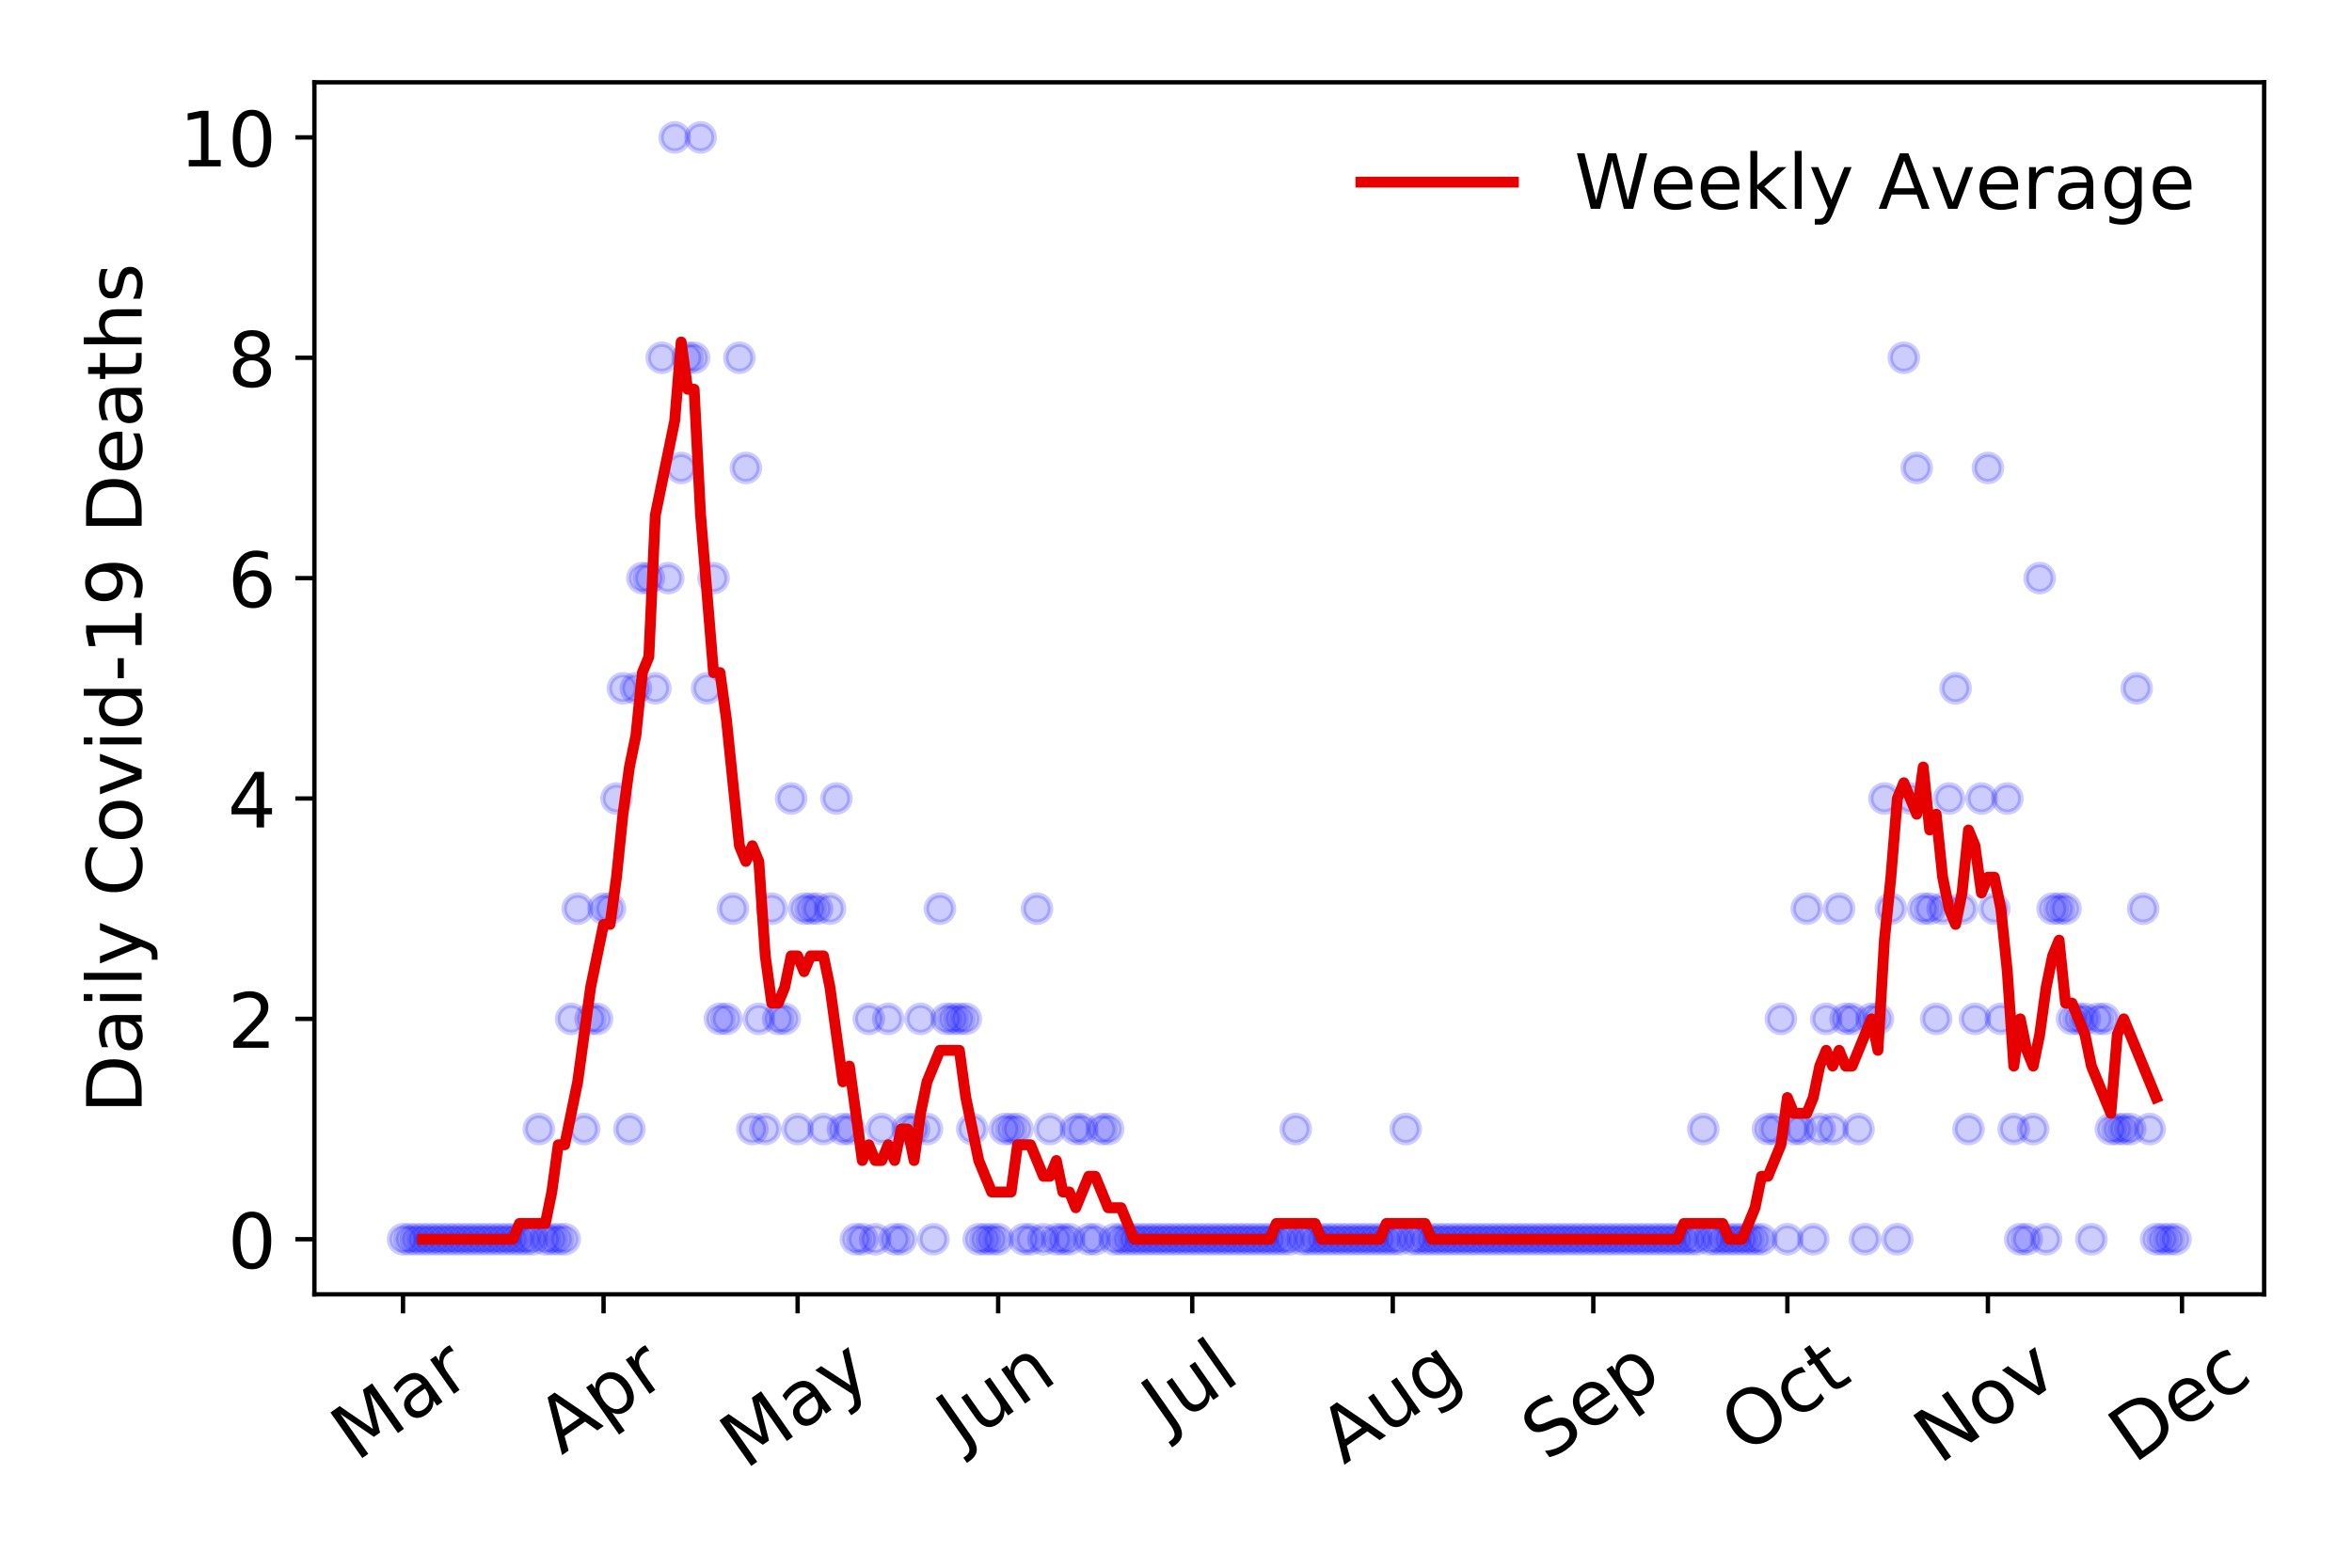 <?xml version="1.0" encoding="utf-8" standalone="no"?>
<!DOCTYPE svg PUBLIC "-//W3C//DTD SVG 1.1//EN"
  "http://www.w3.org/Graphics/SVG/1.1/DTD/svg11.dtd">
<!-- Created with matplotlib (https://matplotlib.org/) -->
<svg height="288pt" version="1.1" viewBox="0 0 432 288" width="432pt" xmlns="http://www.w3.org/2000/svg" xmlns:xlink="http://www.w3.org/1999/xlink">
 <defs>
  <style type="text/css">
*{stroke-linecap:butt;stroke-linejoin:round;}
  </style>
 </defs>
 <g id="figure_1">
  <g id="patch_1">
   <path d="M 0 288 
L 432 288 
L 432 0 
L 0 0 
z
" style="fill:#ffffff;"/>
  </g>
  <g id="axes_1">
   <g id="patch_2">
    <path d="M 57.745 237.778 
L 415.863 237.778 
L 415.863 15.12 
L 57.745 15.12 
z
" style="fill:#ffffff;"/>
   </g>
   <g id="matplotlib.axis_1">
    <g id="xtick_1">
     <g id="line2d_1">
      <defs>
       <path d="M 0 0 
L 0 3.5 
" id="m2ee8986686" style="stroke:#000000;stroke-width:0.8;"/>
      </defs>
      <g>
       <use style="stroke:#000000;stroke-width:0.8;" x="74.023" xlink:href="#m2ee8986686" y="237.778"/>
      </g>
     </g>
     <g id="text_1">
      <!-- Mar -->
      <defs>
       <path d="M 9.812 72.906 
L 24.516 72.906 
L 43.109 23.297 
L 61.812 72.906 
L 76.516 72.906 
L 76.516 0 
L 66.891 0 
L 66.891 64.016 
L 48.094 14.016 
L 38.188 14.016 
L 19.391 64.016 
L 19.391 0 
L 9.812 0 
z
" id="DejaVuSans-77"/>
       <path d="M 34.281 27.484 
Q 23.391 27.484 19.188 25 
Q 14.984 22.516 14.984 16.5 
Q 14.984 11.719 18.141 8.906 
Q 21.297 6.109 26.703 6.109 
Q 34.188 6.109 38.703 11.406 
Q 43.219 16.703 43.219 25.484 
L 43.219 27.484 
z
M 52.203 31.203 
L 52.203 0 
L 43.219 0 
L 43.219 8.297 
Q 40.141 3.328 35.547 0.953 
Q 30.953 -1.422 24.312 -1.422 
Q 15.922 -1.422 10.953 3.297 
Q 6 8.016 6 15.922 
Q 6 25.141 12.172 29.828 
Q 18.359 34.516 30.609 34.516 
L 43.219 34.516 
L 43.219 35.406 
Q 43.219 41.609 39.141 45 
Q 35.062 48.391 27.688 48.391 
Q 23 48.391 18.547 47.266 
Q 14.109 46.141 10.016 43.891 
L 10.016 52.203 
Q 14.938 54.109 19.578 55.047 
Q 24.219 56 28.609 56 
Q 40.484 56 46.344 49.844 
Q 52.203 43.703 52.203 31.203 
z
" id="DejaVuSans-97"/>
       <path d="M 41.109 46.297 
Q 39.594 47.172 37.812 47.578 
Q 36.031 48 33.891 48 
Q 26.266 48 22.188 43.047 
Q 18.109 38.094 18.109 28.812 
L 18.109 0 
L 9.078 0 
L 9.078 54.688 
L 18.109 54.688 
L 18.109 46.188 
Q 20.953 51.172 25.484 53.578 
Q 30.031 56 36.531 56 
Q 37.453 56 38.578 55.875 
Q 39.703 55.766 41.062 55.516 
z
" id="DejaVuSans-114"/>
      </defs>
      <g transform="translate(65.42 268.643)rotate(-35)scale(0.14 -0.14)">
       <use xlink:href="#DejaVuSans-77"/>
       <use x="86.279" xlink:href="#DejaVuSans-97"/>
       <use x="147.559" xlink:href="#DejaVuSans-114"/>
      </g>
     </g>
    </g>
    <g id="xtick_2">
     <g id="line2d_2">
      <g>
       <use style="stroke:#000000;stroke-width:0.8;" x="110.857" xlink:href="#m2ee8986686" y="237.778"/>
      </g>
     </g>
     <g id="text_2">
      <!-- Apr -->
      <defs>
       <path d="M 34.188 63.188 
L 20.797 26.906 
L 47.609 26.906 
z
M 28.609 72.906 
L 39.797 72.906 
L 67.578 0 
L 57.328 0 
L 50.688 18.703 
L 17.828 18.703 
L 11.188 0 
L 0.781 0 
z
" id="DejaVuSans-65"/>
       <path d="M 18.109 8.203 
L 18.109 -20.797 
L 9.078 -20.797 
L 9.078 54.688 
L 18.109 54.688 
L 18.109 46.391 
Q 20.953 51.266 25.266 53.625 
Q 29.594 56 35.594 56 
Q 45.562 56 51.781 48.094 
Q 58.016 40.188 58.016 27.297 
Q 58.016 14.406 51.781 6.484 
Q 45.562 -1.422 35.594 -1.422 
Q 29.594 -1.422 25.266 0.953 
Q 20.953 3.328 18.109 8.203 
z
M 48.688 27.297 
Q 48.688 37.203 44.609 42.844 
Q 40.531 48.484 33.406 48.484 
Q 26.266 48.484 22.188 42.844 
Q 18.109 37.203 18.109 27.297 
Q 18.109 17.391 22.188 11.75 
Q 26.266 6.109 33.406 6.109 
Q 40.531 6.109 44.609 11.75 
Q 48.688 17.391 48.688 27.297 
z
" id="DejaVuSans-112"/>
      </defs>
      <g transform="translate(103.153 267.384)rotate(-35)scale(0.14 -0.14)">
       <use xlink:href="#DejaVuSans-65"/>
       <use x="68.408" xlink:href="#DejaVuSans-112"/>
       <use x="131.885" xlink:href="#DejaVuSans-114"/>
      </g>
     </g>
    </g>
    <g id="xtick_3">
     <g id="line2d_3">
      <g>
       <use style="stroke:#000000;stroke-width:0.8;" x="146.502" xlink:href="#m2ee8986686" y="237.778"/>
      </g>
     </g>
     <g id="text_3">
      <!-- May -->
      <defs>
       <path d="M 32.172 -5.078 
Q 28.375 -14.844 24.75 -17.812 
Q 21.141 -20.797 15.094 -20.797 
L 7.906 -20.797 
L 7.906 -13.281 
L 13.188 -13.281 
Q 16.891 -13.281 18.938 -11.516 
Q 21 -9.766 23.484 -3.219 
L 25.094 0.875 
L 2.984 54.688 
L 12.5 54.688 
L 29.594 11.922 
L 46.688 54.688 
L 56.203 54.688 
z
" id="DejaVuSans-121"/>
      </defs>
      <g transform="translate(136.863 270.094)rotate(-35)scale(0.14 -0.14)">
       <use xlink:href="#DejaVuSans-77"/>
       <use x="86.279" xlink:href="#DejaVuSans-97"/>
       <use x="147.559" xlink:href="#DejaVuSans-121"/>
      </g>
     </g>
    </g>
    <g id="xtick_4">
     <g id="line2d_4">
      <g>
       <use style="stroke:#000000;stroke-width:0.8;" x="183.336" xlink:href="#m2ee8986686" y="237.778"/>
      </g>
     </g>
     <g id="text_4">
      <!-- Jun -->
      <defs>
       <path d="M 9.812 72.906 
L 19.672 72.906 
L 19.672 5.078 
Q 19.672 -8.109 14.672 -14.062 
Q 9.672 -20.016 -1.422 -20.016 
L -5.172 -20.016 
L -5.172 -11.719 
L -2.094 -11.719 
Q 4.438 -11.719 7.125 -8.047 
Q 9.812 -4.391 9.812 5.078 
z
" id="DejaVuSans-74"/>
       <path d="M 8.5 21.578 
L 8.5 54.688 
L 17.484 54.688 
L 17.484 21.922 
Q 17.484 14.156 20.5 10.266 
Q 23.531 6.391 29.594 6.391 
Q 36.859 6.391 41.078 11.031 
Q 45.312 15.672 45.312 23.688 
L 45.312 54.688 
L 54.297 54.688 
L 54.297 0 
L 45.312 0 
L 45.312 8.406 
Q 42.047 3.422 37.719 1 
Q 33.406 -1.422 27.688 -1.422 
Q 18.266 -1.422 13.375 4.438 
Q 8.5 10.297 8.5 21.578 
z
M 31.109 56 
z
" id="DejaVuSans-117"/>
       <path d="M 54.891 33.016 
L 54.891 0 
L 45.906 0 
L 45.906 32.719 
Q 45.906 40.484 42.875 44.328 
Q 39.844 48.188 33.797 48.188 
Q 26.516 48.188 22.312 43.547 
Q 18.109 38.922 18.109 30.906 
L 18.109 0 
L 9.078 0 
L 9.078 54.688 
L 18.109 54.688 
L 18.109 46.188 
Q 21.344 51.125 25.703 53.562 
Q 30.078 56 35.797 56 
Q 45.219 56 50.047 50.172 
Q 54.891 44.344 54.891 33.016 
z
" id="DejaVuSans-110"/>
      </defs>
      <g transform="translate(176.592 266.039)rotate(-35)scale(0.14 -0.14)">
       <use xlink:href="#DejaVuSans-74"/>
       <use x="29.492" xlink:href="#DejaVuSans-117"/>
       <use x="92.871" xlink:href="#DejaVuSans-110"/>
      </g>
     </g>
    </g>
    <g id="xtick_5">
     <g id="line2d_5">
      <g>
       <use style="stroke:#000000;stroke-width:0.8;" x="218.981" xlink:href="#m2ee8986686" y="237.778"/>
      </g>
     </g>
     <g id="text_5">
      <!-- Jul -->
      <defs>
       <path d="M 9.422 75.984 
L 18.406 75.984 
L 18.406 0 
L 9.422 0 
z
" id="DejaVuSans-108"/>
      </defs>
      <g transform="translate(214.278 263.181)rotate(-35)scale(0.14 -0.14)">
       <use xlink:href="#DejaVuSans-74"/>
       <use x="29.492" xlink:href="#DejaVuSans-117"/>
       <use x="92.871" xlink:href="#DejaVuSans-108"/>
      </g>
     </g>
    </g>
    <g id="xtick_6">
     <g id="line2d_6">
      <g>
       <use style="stroke:#000000;stroke-width:0.8;" x="255.815" xlink:href="#m2ee8986686" y="237.778"/>
      </g>
     </g>
     <g id="text_6">
      <!-- Aug -->
      <defs>
       <path d="M 45.406 27.984 
Q 45.406 37.75 41.375 43.109 
Q 37.359 48.484 30.078 48.484 
Q 22.859 48.484 18.828 43.109 
Q 14.797 37.75 14.797 27.984 
Q 14.797 18.266 18.828 12.891 
Q 22.859 7.516 30.078 7.516 
Q 37.359 7.516 41.375 12.891 
Q 45.406 18.266 45.406 27.984 
z
M 54.391 6.781 
Q 54.391 -7.172 48.188 -13.984 
Q 42 -20.797 29.203 -20.797 
Q 24.469 -20.797 20.266 -20.094 
Q 16.062 -19.391 12.109 -17.922 
L 12.109 -9.188 
Q 16.062 -11.328 19.922 -12.344 
Q 23.781 -13.375 27.781 -13.375 
Q 36.625 -13.375 41.016 -8.766 
Q 45.406 -4.156 45.406 5.172 
L 45.406 9.625 
Q 42.625 4.781 38.281 2.391 
Q 33.938 0 27.875 0 
Q 17.828 0 11.672 7.656 
Q 5.516 15.328 5.516 27.984 
Q 5.516 40.672 11.672 48.328 
Q 17.828 56 27.875 56 
Q 33.938 56 38.281 53.609 
Q 42.625 51.219 45.406 46.391 
L 45.406 54.688 
L 54.391 54.688 
z
" id="DejaVuSans-103"/>
      </defs>
      <g transform="translate(246.834 269.172)rotate(-35)scale(0.14 -0.14)">
       <use xlink:href="#DejaVuSans-65"/>
       <use x="68.408" xlink:href="#DejaVuSans-117"/>
       <use x="131.787" xlink:href="#DejaVuSans-103"/>
      </g>
     </g>
    </g>
    <g id="xtick_7">
     <g id="line2d_7">
      <g>
       <use style="stroke:#000000;stroke-width:0.8;" x="292.648" xlink:href="#m2ee8986686" y="237.778"/>
      </g>
     </g>
     <g id="text_7">
      <!-- Sep -->
      <defs>
       <path d="M 53.516 70.516 
L 53.516 60.891 
Q 47.906 63.578 42.922 64.891 
Q 37.938 66.219 33.297 66.219 
Q 25.25 66.219 20.875 63.094 
Q 16.5 59.969 16.5 54.203 
Q 16.5 49.359 19.406 46.891 
Q 22.312 44.438 30.422 42.922 
L 36.375 41.703 
Q 47.406 39.594 52.656 34.297 
Q 57.906 29 57.906 20.125 
Q 57.906 9.516 50.797 4.047 
Q 43.703 -1.422 29.984 -1.422 
Q 24.812 -1.422 18.969 -0.25 
Q 13.141 0.922 6.891 3.219 
L 6.891 13.375 
Q 12.891 10.016 18.656 8.297 
Q 24.422 6.594 29.984 6.594 
Q 38.422 6.594 43.016 9.906 
Q 47.609 13.234 47.609 19.391 
Q 47.609 24.75 44.312 27.781 
Q 41.016 30.812 33.5 32.328 
L 27.484 33.5 
Q 16.453 35.688 11.516 40.375 
Q 6.594 45.062 6.594 53.422 
Q 6.594 63.094 13.406 68.656 
Q 20.219 74.219 32.172 74.219 
Q 37.312 74.219 42.625 73.281 
Q 47.953 72.359 53.516 70.516 
z
" id="DejaVuSans-83"/>
       <path d="M 56.203 29.594 
L 56.203 25.203 
L 14.891 25.203 
Q 15.484 15.922 20.484 11.062 
Q 25.484 6.203 34.422 6.203 
Q 39.594 6.203 44.453 7.469 
Q 49.312 8.734 54.109 11.281 
L 54.109 2.781 
Q 49.266 0.734 44.188 -0.344 
Q 39.109 -1.422 33.891 -1.422 
Q 20.797 -1.422 13.156 6.188 
Q 5.516 13.812 5.516 26.812 
Q 5.516 40.234 12.766 48.109 
Q 20.016 56 32.328 56 
Q 43.359 56 49.781 48.891 
Q 56.203 41.797 56.203 29.594 
z
M 47.219 32.234 
Q 47.125 39.594 43.094 43.984 
Q 39.062 48.391 32.422 48.391 
Q 24.906 48.391 20.391 44.141 
Q 15.875 39.891 15.188 32.172 
z
" id="DejaVuSans-101"/>
      </defs>
      <g transform="translate(284.055 268.629)rotate(-35)scale(0.14 -0.14)">
       <use xlink:href="#DejaVuSans-83"/>
       <use x="63.477" xlink:href="#DejaVuSans-101"/>
       <use x="125" xlink:href="#DejaVuSans-112"/>
      </g>
     </g>
    </g>
    <g id="xtick_8">
     <g id="line2d_8">
      <g>
       <use style="stroke:#000000;stroke-width:0.8;" x="328.294" xlink:href="#m2ee8986686" y="237.778"/>
      </g>
     </g>
     <g id="text_8">
      <!-- Oct -->
      <defs>
       <path d="M 39.406 66.219 
Q 28.656 66.219 22.328 58.203 
Q 16.016 50.203 16.016 36.375 
Q 16.016 22.609 22.328 14.594 
Q 28.656 6.594 39.406 6.594 
Q 50.141 6.594 56.422 14.594 
Q 62.703 22.609 62.703 36.375 
Q 62.703 50.203 56.422 58.203 
Q 50.141 66.219 39.406 66.219 
z
M 39.406 74.219 
Q 54.734 74.219 63.906 63.938 
Q 73.094 53.656 73.094 36.375 
Q 73.094 19.141 63.906 8.859 
Q 54.734 -1.422 39.406 -1.422 
Q 24.031 -1.422 14.812 8.828 
Q 5.609 19.094 5.609 36.375 
Q 5.609 53.656 14.812 63.938 
Q 24.031 74.219 39.406 74.219 
z
" id="DejaVuSans-79"/>
       <path d="M 48.781 52.594 
L 48.781 44.188 
Q 44.969 46.297 41.141 47.344 
Q 37.312 48.391 33.406 48.391 
Q 24.656 48.391 19.812 42.844 
Q 14.984 37.312 14.984 27.297 
Q 14.984 17.281 19.812 11.734 
Q 24.656 6.203 33.406 6.203 
Q 37.312 6.203 41.141 7.25 
Q 44.969 8.297 48.781 10.406 
L 48.781 2.094 
Q 45.016 0.344 40.984 -0.531 
Q 36.969 -1.422 32.422 -1.422 
Q 20.062 -1.422 12.781 6.344 
Q 5.516 14.109 5.516 27.297 
Q 5.516 40.672 12.859 48.328 
Q 20.219 56 33.016 56 
Q 37.156 56 41.109 55.141 
Q 45.062 54.297 48.781 52.594 
z
" id="DejaVuSans-99"/>
       <path d="M 18.312 70.219 
L 18.312 54.688 
L 36.812 54.688 
L 36.812 47.703 
L 18.312 47.703 
L 18.312 18.016 
Q 18.312 11.328 20.141 9.422 
Q 21.969 7.516 27.594 7.516 
L 36.812 7.516 
L 36.812 0 
L 27.594 0 
Q 17.188 0 13.234 3.875 
Q 9.281 7.766 9.281 18.016 
L 9.281 47.703 
L 2.688 47.703 
L 2.688 54.688 
L 9.281 54.688 
L 9.281 70.219 
z
" id="DejaVuSans-116"/>
      </defs>
      <g transform="translate(320.595 267.377)rotate(-35)scale(0.14 -0.14)">
       <use xlink:href="#DejaVuSans-79"/>
       <use x="78.711" xlink:href="#DejaVuSans-99"/>
       <use x="133.691" xlink:href="#DejaVuSans-116"/>
      </g>
     </g>
    </g>
    <g id="xtick_9">
     <g id="line2d_9">
      <g>
       <use style="stroke:#000000;stroke-width:0.8;" x="365.127" xlink:href="#m2ee8986686" y="237.778"/>
      </g>
     </g>
     <g id="text_9">
      <!-- Nov -->
      <defs>
       <path d="M 9.812 72.906 
L 23.094 72.906 
L 55.422 11.922 
L 55.422 72.906 
L 64.984 72.906 
L 64.984 0 
L 51.703 0 
L 19.391 60.984 
L 19.391 0 
L 9.812 0 
z
" id="DejaVuSans-78"/>
       <path d="M 30.609 48.391 
Q 23.391 48.391 19.188 42.75 
Q 14.984 37.109 14.984 27.297 
Q 14.984 17.484 19.156 11.844 
Q 23.344 6.203 30.609 6.203 
Q 37.797 6.203 41.984 11.859 
Q 46.188 17.531 46.188 27.297 
Q 46.188 37.016 41.984 42.703 
Q 37.797 48.391 30.609 48.391 
z
M 30.609 56 
Q 42.328 56 49.016 48.375 
Q 55.719 40.766 55.719 27.297 
Q 55.719 13.875 49.016 6.219 
Q 42.328 -1.422 30.609 -1.422 
Q 18.844 -1.422 12.172 6.219 
Q 5.516 13.875 5.516 27.297 
Q 5.516 40.766 12.172 48.375 
Q 18.844 56 30.609 56 
z
" id="DejaVuSans-111"/>
       <path d="M 2.984 54.688 
L 12.5 54.688 
L 29.594 8.797 
L 46.688 54.688 
L 56.203 54.688 
L 35.688 0 
L 23.484 0 
z
" id="DejaVuSans-118"/>
      </defs>
      <g transform="translate(356.151 269.166)rotate(-35)scale(0.14 -0.14)">
       <use xlink:href="#DejaVuSans-78"/>
       <use x="74.805" xlink:href="#DejaVuSans-111"/>
       <use x="135.986" xlink:href="#DejaVuSans-118"/>
      </g>
     </g>
    </g>
    <g id="xtick_10">
     <g id="line2d_10">
      <g>
       <use style="stroke:#000000;stroke-width:0.8;" x="400.773" xlink:href="#m2ee8986686" y="237.778"/>
      </g>
     </g>
     <g id="text_10">
      <!-- Dec -->
      <defs>
       <path d="M 19.672 64.797 
L 19.672 8.109 
L 31.594 8.109 
Q 46.688 8.109 53.688 14.938 
Q 60.688 21.781 60.688 36.531 
Q 60.688 51.172 53.688 57.984 
Q 46.688 64.797 31.594 64.797 
z
M 9.812 72.906 
L 30.078 72.906 
Q 51.266 72.906 61.172 64.094 
Q 71.094 55.281 71.094 36.531 
Q 71.094 17.672 61.125 8.828 
Q 51.172 0 30.078 0 
L 9.812 0 
z
" id="DejaVuSans-68"/>
      </defs>
      <g transform="translate(391.892 269.032)rotate(-35)scale(0.14 -0.14)">
       <use xlink:href="#DejaVuSans-68"/>
       <use x="77.002" xlink:href="#DejaVuSans-101"/>
       <use x="138.525" xlink:href="#DejaVuSans-99"/>
      </g>
     </g>
    </g>
   </g>
   <g id="matplotlib.axis_2">
    <g id="ytick_1">
     <g id="line2d_11">
      <defs>
       <path d="M 0 0 
L -3.5 0 
" id="mc7abfc2797" style="stroke:#000000;stroke-width:0.8;"/>
      </defs>
      <g>
       <use style="stroke:#000000;stroke-width:0.8;" x="57.745" xlink:href="#mc7abfc2797" y="227.657"/>
      </g>
     </g>
     <g id="text_11">
      <!-- 0 -->
      <defs>
       <path d="M 31.781 66.406 
Q 24.172 66.406 20.328 58.906 
Q 16.5 51.422 16.5 36.375 
Q 16.5 21.391 20.328 13.891 
Q 24.172 6.391 31.781 6.391 
Q 39.453 6.391 43.281 13.891 
Q 47.125 21.391 47.125 36.375 
Q 47.125 51.422 43.281 58.906 
Q 39.453 66.406 31.781 66.406 
z
M 31.781 74.219 
Q 44.047 74.219 50.516 64.516 
Q 56.984 54.828 56.984 36.375 
Q 56.984 17.969 50.516 8.266 
Q 44.047 -1.422 31.781 -1.422 
Q 19.531 -1.422 13.062 8.266 
Q 6.594 17.969 6.594 36.375 
Q 6.594 54.828 13.062 64.516 
Q 19.531 74.219 31.781 74.219 
z
" id="DejaVuSans-48"/>
      </defs>
      <g transform="translate(41.837 232.976)scale(0.14 -0.14)">
       <use xlink:href="#DejaVuSans-48"/>
      </g>
     </g>
    </g>
    <g id="ytick_2">
     <g id="line2d_12">
      <g>
       <use style="stroke:#000000;stroke-width:0.8;" x="57.745" xlink:href="#mc7abfc2797" y="187.174"/>
      </g>
     </g>
     <g id="text_12">
      <!-- 2 -->
      <defs>
       <path d="M 19.188 8.297 
L 53.609 8.297 
L 53.609 0 
L 7.328 0 
L 7.328 8.297 
Q 12.938 14.109 22.625 23.891 
Q 32.328 33.688 34.812 36.531 
Q 39.547 41.844 41.422 45.531 
Q 43.312 49.219 43.312 52.781 
Q 43.312 58.594 39.234 62.25 
Q 35.156 65.922 28.609 65.922 
Q 23.969 65.922 18.812 64.312 
Q 13.672 62.703 7.812 59.422 
L 7.812 69.391 
Q 13.766 71.781 18.938 73 
Q 24.125 74.219 28.422 74.219 
Q 39.75 74.219 46.484 68.547 
Q 53.219 62.891 53.219 53.422 
Q 53.219 48.922 51.531 44.891 
Q 49.859 40.875 45.406 35.406 
Q 44.188 33.984 37.641 27.219 
Q 31.109 20.453 19.188 8.297 
z
" id="DejaVuSans-50"/>
      </defs>
      <g transform="translate(41.837 192.493)scale(0.14 -0.14)">
       <use xlink:href="#DejaVuSans-50"/>
      </g>
     </g>
    </g>
    <g id="ytick_3">
     <g id="line2d_13">
      <g>
       <use style="stroke:#000000;stroke-width:0.8;" x="57.745" xlink:href="#mc7abfc2797" y="146.691"/>
      </g>
     </g>
     <g id="text_13">
      <!-- 4 -->
      <defs>
       <path d="M 37.797 64.312 
L 12.891 25.391 
L 37.797 25.391 
z
M 35.203 72.906 
L 47.609 72.906 
L 47.609 25.391 
L 58.016 25.391 
L 58.016 17.188 
L 47.609 17.188 
L 47.609 0 
L 37.797 0 
L 37.797 17.188 
L 4.891 17.188 
L 4.891 26.703 
z
" id="DejaVuSans-52"/>
      </defs>
      <g transform="translate(41.837 152.01)scale(0.14 -0.14)">
       <use xlink:href="#DejaVuSans-52"/>
      </g>
     </g>
    </g>
    <g id="ytick_4">
     <g id="line2d_14">
      <g>
       <use style="stroke:#000000;stroke-width:0.8;" x="57.745" xlink:href="#mc7abfc2797" y="106.207"/>
      </g>
     </g>
     <g id="text_14">
      <!-- 6 -->
      <defs>
       <path d="M 33.016 40.375 
Q 26.375 40.375 22.484 35.828 
Q 18.609 31.297 18.609 23.391 
Q 18.609 15.531 22.484 10.953 
Q 26.375 6.391 33.016 6.391 
Q 39.656 6.391 43.531 10.953 
Q 47.406 15.531 47.406 23.391 
Q 47.406 31.297 43.531 35.828 
Q 39.656 40.375 33.016 40.375 
z
M 52.594 71.297 
L 52.594 62.312 
Q 48.875 64.062 45.094 64.984 
Q 41.312 65.922 37.594 65.922 
Q 27.828 65.922 22.672 59.328 
Q 17.531 52.734 16.797 39.406 
Q 19.672 43.656 24.016 45.922 
Q 28.375 48.188 33.594 48.188 
Q 44.578 48.188 50.953 41.516 
Q 57.328 34.859 57.328 23.391 
Q 57.328 12.156 50.688 5.359 
Q 44.047 -1.422 33.016 -1.422 
Q 20.359 -1.422 13.672 8.266 
Q 6.984 17.969 6.984 36.375 
Q 6.984 53.656 15.188 63.938 
Q 23.391 74.219 37.203 74.219 
Q 40.922 74.219 44.703 73.484 
Q 48.484 72.75 52.594 71.297 
z
" id="DejaVuSans-54"/>
      </defs>
      <g transform="translate(41.837 111.526)scale(0.14 -0.14)">
       <use xlink:href="#DejaVuSans-54"/>
      </g>
     </g>
    </g>
    <g id="ytick_5">
     <g id="line2d_15">
      <g>
       <use style="stroke:#000000;stroke-width:0.8;" x="57.745" xlink:href="#mc7abfc2797" y="65.724"/>
      </g>
     </g>
     <g id="text_15">
      <!-- 8 -->
      <defs>
       <path d="M 31.781 34.625 
Q 24.75 34.625 20.719 30.859 
Q 16.703 27.094 16.703 20.516 
Q 16.703 13.922 20.719 10.156 
Q 24.75 6.391 31.781 6.391 
Q 38.812 6.391 42.859 10.172 
Q 46.922 13.969 46.922 20.516 
Q 46.922 27.094 42.891 30.859 
Q 38.875 34.625 31.781 34.625 
z
M 21.922 38.812 
Q 15.578 40.375 12.031 44.719 
Q 8.5 49.078 8.5 55.328 
Q 8.5 64.062 14.719 69.141 
Q 20.953 74.219 31.781 74.219 
Q 42.672 74.219 48.875 69.141 
Q 55.078 64.062 55.078 55.328 
Q 55.078 49.078 51.531 44.719 
Q 48 40.375 41.703 38.812 
Q 48.828 37.156 52.797 32.312 
Q 56.781 27.484 56.781 20.516 
Q 56.781 9.906 50.312 4.234 
Q 43.844 -1.422 31.781 -1.422 
Q 19.734 -1.422 13.25 4.234 
Q 6.781 9.906 6.781 20.516 
Q 6.781 27.484 10.781 32.312 
Q 14.797 37.156 21.922 38.812 
z
M 18.312 54.391 
Q 18.312 48.734 21.844 45.562 
Q 25.391 42.391 31.781 42.391 
Q 38.141 42.391 41.719 45.562 
Q 45.312 48.734 45.312 54.391 
Q 45.312 60.062 41.719 63.234 
Q 38.141 66.406 31.781 66.406 
Q 25.391 66.406 21.844 63.234 
Q 18.312 60.062 18.312 54.391 
z
" id="DejaVuSans-56"/>
      </defs>
      <g transform="translate(41.837 71.043)scale(0.14 -0.14)">
       <use xlink:href="#DejaVuSans-56"/>
      </g>
     </g>
    </g>
    <g id="ytick_6">
     <g id="line2d_16">
      <g>
       <use style="stroke:#000000;stroke-width:0.8;" x="57.745" xlink:href="#mc7abfc2797" y="25.241"/>
      </g>
     </g>
     <g id="text_16">
      <!-- 10 -->
      <defs>
       <path d="M 12.406 8.297 
L 28.516 8.297 
L 28.516 63.922 
L 10.984 60.406 
L 10.984 69.391 
L 28.422 72.906 
L 38.281 72.906 
L 38.281 8.297 
L 54.391 8.297 
L 54.391 0 
L 12.406 0 
z
" id="DejaVuSans-49"/>
      </defs>
      <g transform="translate(32.93 30.56)scale(0.14 -0.14)">
       <use xlink:href="#DejaVuSans-49"/>
       <use x="63.623" xlink:href="#DejaVuSans-48"/>
      </g>
     </g>
    </g>
    <g id="text_17">
     <!-- Daily Covid-19 Deaths -->
     <defs>
      <path d="M 9.422 54.688 
L 18.406 54.688 
L 18.406 0 
L 9.422 0 
z
M 9.422 75.984 
L 18.406 75.984 
L 18.406 64.594 
L 9.422 64.594 
z
" id="DejaVuSans-105"/>
      <path id="DejaVuSans-32"/>
      <path d="M 64.406 67.281 
L 64.406 56.891 
Q 59.422 61.531 53.781 63.812 
Q 48.141 66.109 41.797 66.109 
Q 29.297 66.109 22.656 58.469 
Q 16.016 50.828 16.016 36.375 
Q 16.016 21.969 22.656 14.328 
Q 29.297 6.688 41.797 6.688 
Q 48.141 6.688 53.781 8.984 
Q 59.422 11.281 64.406 15.922 
L 64.406 5.609 
Q 59.234 2.094 53.438 0.328 
Q 47.656 -1.422 41.219 -1.422 
Q 24.656 -1.422 15.125 8.703 
Q 5.609 18.844 5.609 36.375 
Q 5.609 53.953 15.125 64.078 
Q 24.656 74.219 41.219 74.219 
Q 47.75 74.219 53.531 72.484 
Q 59.328 70.75 64.406 67.281 
z
" id="DejaVuSans-67"/>
      <path d="M 45.406 46.391 
L 45.406 75.984 
L 54.391 75.984 
L 54.391 0 
L 45.406 0 
L 45.406 8.203 
Q 42.578 3.328 38.25 0.953 
Q 33.938 -1.422 27.875 -1.422 
Q 17.969 -1.422 11.734 6.484 
Q 5.516 14.406 5.516 27.297 
Q 5.516 40.188 11.734 48.094 
Q 17.969 56 27.875 56 
Q 33.938 56 38.25 53.625 
Q 42.578 51.266 45.406 46.391 
z
M 14.797 27.297 
Q 14.797 17.391 18.875 11.75 
Q 22.953 6.109 30.078 6.109 
Q 37.203 6.109 41.297 11.75 
Q 45.406 17.391 45.406 27.297 
Q 45.406 37.203 41.297 42.844 
Q 37.203 48.484 30.078 48.484 
Q 22.953 48.484 18.875 42.844 
Q 14.797 37.203 14.797 27.297 
z
" id="DejaVuSans-100"/>
      <path d="M 4.891 31.391 
L 31.203 31.391 
L 31.203 23.391 
L 4.891 23.391 
z
" id="DejaVuSans-45"/>
      <path d="M 10.984 1.516 
L 10.984 10.5 
Q 14.703 8.734 18.5 7.812 
Q 22.312 6.891 25.984 6.891 
Q 35.75 6.891 40.891 13.453 
Q 46.047 20.016 46.781 33.406 
Q 43.953 29.203 39.594 26.953 
Q 35.25 24.703 29.984 24.703 
Q 19.047 24.703 12.672 31.312 
Q 6.297 37.938 6.297 49.422 
Q 6.297 60.641 12.938 67.422 
Q 19.578 74.219 30.609 74.219 
Q 43.266 74.219 49.922 64.516 
Q 56.594 54.828 56.594 36.375 
Q 56.594 19.141 48.406 8.859 
Q 40.234 -1.422 26.422 -1.422 
Q 22.703 -1.422 18.891 -0.688 
Q 15.094 0.047 10.984 1.516 
z
M 30.609 32.422 
Q 37.25 32.422 41.125 36.953 
Q 45.016 41.5 45.016 49.422 
Q 45.016 57.281 41.125 61.844 
Q 37.25 66.406 30.609 66.406 
Q 23.969 66.406 20.094 61.844 
Q 16.219 57.281 16.219 49.422 
Q 16.219 41.5 20.094 36.953 
Q 23.969 32.422 30.609 32.422 
z
" id="DejaVuSans-57"/>
      <path d="M 54.891 33.016 
L 54.891 0 
L 45.906 0 
L 45.906 32.719 
Q 45.906 40.484 42.875 44.328 
Q 39.844 48.188 33.797 48.188 
Q 26.516 48.188 22.312 43.547 
Q 18.109 38.922 18.109 30.906 
L 18.109 0 
L 9.078 0 
L 9.078 75.984 
L 18.109 75.984 
L 18.109 46.188 
Q 21.344 51.125 25.703 53.562 
Q 30.078 56 35.797 56 
Q 45.219 56 50.047 50.172 
Q 54.891 44.344 54.891 33.016 
z
" id="DejaVuSans-104"/>
      <path d="M 44.281 53.078 
L 44.281 44.578 
Q 40.484 46.531 36.375 47.5 
Q 32.281 48.484 27.875 48.484 
Q 21.188 48.484 17.844 46.438 
Q 14.5 44.391 14.5 40.281 
Q 14.5 37.156 16.891 35.375 
Q 19.281 33.594 26.516 31.984 
L 29.594 31.297 
Q 39.156 29.25 43.188 25.516 
Q 47.219 21.781 47.219 15.094 
Q 47.219 7.469 41.188 3.016 
Q 35.156 -1.422 24.609 -1.422 
Q 20.219 -1.422 15.453 -0.562 
Q 10.688 0.297 5.422 2 
L 5.422 11.281 
Q 10.406 8.688 15.234 7.391 
Q 20.062 6.109 24.812 6.109 
Q 31.156 6.109 34.562 8.281 
Q 37.984 10.453 37.984 14.406 
Q 37.984 18.062 35.516 20.016 
Q 33.062 21.969 24.703 23.781 
L 21.578 24.516 
Q 13.234 26.266 9.516 29.906 
Q 5.812 33.547 5.812 39.891 
Q 5.812 47.609 11.281 51.797 
Q 16.75 56 26.812 56 
Q 31.781 56 36.172 55.266 
Q 40.578 54.547 44.281 53.078 
z
" id="DejaVuSans-115"/>
     </defs>
     <g transform="translate(26.018 204.56)rotate(-90)scale(0.14 -0.14)">
      <use xlink:href="#DejaVuSans-68"/>
      <use x="77.002" xlink:href="#DejaVuSans-97"/>
      <use x="138.281" xlink:href="#DejaVuSans-105"/>
      <use x="166.064" xlink:href="#DejaVuSans-108"/>
      <use x="193.848" xlink:href="#DejaVuSans-121"/>
      <use x="253.027" xlink:href="#DejaVuSans-32"/>
      <use x="284.814" xlink:href="#DejaVuSans-67"/>
      <use x="354.639" xlink:href="#DejaVuSans-111"/>
      <use x="415.82" xlink:href="#DejaVuSans-118"/>
      <use x="475" xlink:href="#DejaVuSans-105"/>
      <use x="502.783" xlink:href="#DejaVuSans-100"/>
      <use x="566.26" xlink:href="#DejaVuSans-45"/>
      <use x="602.344" xlink:href="#DejaVuSans-49"/>
      <use x="665.967" xlink:href="#DejaVuSans-57"/>
      <use x="729.59" xlink:href="#DejaVuSans-32"/>
      <use x="761.377" xlink:href="#DejaVuSans-68"/>
      <use x="838.379" xlink:href="#DejaVuSans-101"/>
      <use x="899.902" xlink:href="#DejaVuSans-97"/>
      <use x="961.182" xlink:href="#DejaVuSans-116"/>
      <use x="1000.391" xlink:href="#DejaVuSans-104"/>
      <use x="1063.77" xlink:href="#DejaVuSans-115"/>
     </g>
    </g>
   </g>
   <g id="line2d_17">
    <defs>
     <path d="M 0 2.5 
C 0.663 2.5 1.299 2.237 1.768 1.768 
C 2.237 1.299 2.5 0.663 2.5 0 
C 2.5 -0.663 2.237 -1.299 1.768 -1.768 
C 1.299 -2.237 0.663 -2.5 0 -2.5 
C -0.663 -2.5 -1.299 -2.237 -1.768 -1.768 
C -2.237 -1.299 -2.5 -0.663 -2.5 0 
C -2.5 0.663 -2.237 1.299 -1.768 1.768 
C -1.299 2.237 -0.663 2.5 0 2.5 
z
" id="m71f56b38e2" style="stroke:#0000ff;stroke-opacity:0.2;"/>
    </defs>
    <g clip-path="url(#p4b3b4dbf43)">
     <use style="fill:#0000ff;fill-opacity:0.2;stroke:#0000ff;stroke-opacity:0.2;" x="74.023" xlink:href="#m71f56b38e2" y="227.657"/>
     <use style="fill:#0000ff;fill-opacity:0.2;stroke:#0000ff;stroke-opacity:0.2;" x="75.211" xlink:href="#m71f56b38e2" y="227.657"/>
     <use style="fill:#0000ff;fill-opacity:0.2;stroke:#0000ff;stroke-opacity:0.2;" x="76.399" xlink:href="#m71f56b38e2" y="227.657"/>
     <use style="fill:#0000ff;fill-opacity:0.2;stroke:#0000ff;stroke-opacity:0.2;" x="77.588" xlink:href="#m71f56b38e2" y="227.657"/>
     <use style="fill:#0000ff;fill-opacity:0.2;stroke:#0000ff;stroke-opacity:0.2;" x="78.776" xlink:href="#m71f56b38e2" y="227.657"/>
     <use style="fill:#0000ff;fill-opacity:0.2;stroke:#0000ff;stroke-opacity:0.2;" x="79.964" xlink:href="#m71f56b38e2" y="227.657"/>
     <use style="fill:#0000ff;fill-opacity:0.2;stroke:#0000ff;stroke-opacity:0.2;" x="81.152" xlink:href="#m71f56b38e2" y="227.657"/>
     <use style="fill:#0000ff;fill-opacity:0.2;stroke:#0000ff;stroke-opacity:0.2;" x="82.34" xlink:href="#m71f56b38e2" y="227.657"/>
     <use style="fill:#0000ff;fill-opacity:0.2;stroke:#0000ff;stroke-opacity:0.2;" x="83.529" xlink:href="#m71f56b38e2" y="227.657"/>
     <use style="fill:#0000ff;fill-opacity:0.2;stroke:#0000ff;stroke-opacity:0.2;" x="84.717" xlink:href="#m71f56b38e2" y="227.657"/>
     <use style="fill:#0000ff;fill-opacity:0.2;stroke:#0000ff;stroke-opacity:0.2;" x="85.905" xlink:href="#m71f56b38e2" y="227.657"/>
     <use style="fill:#0000ff;fill-opacity:0.2;stroke:#0000ff;stroke-opacity:0.2;" x="87.093" xlink:href="#m71f56b38e2" y="227.657"/>
     <use style="fill:#0000ff;fill-opacity:0.2;stroke:#0000ff;stroke-opacity:0.2;" x="88.281" xlink:href="#m71f56b38e2" y="227.657"/>
     <use style="fill:#0000ff;fill-opacity:0.2;stroke:#0000ff;stroke-opacity:0.2;" x="89.469" xlink:href="#m71f56b38e2" y="227.657"/>
     <use style="fill:#0000ff;fill-opacity:0.2;stroke:#0000ff;stroke-opacity:0.2;" x="90.658" xlink:href="#m71f56b38e2" y="227.657"/>
     <use style="fill:#0000ff;fill-opacity:0.2;stroke:#0000ff;stroke-opacity:0.2;" x="91.846" xlink:href="#m71f56b38e2" y="227.657"/>
     <use style="fill:#0000ff;fill-opacity:0.2;stroke:#0000ff;stroke-opacity:0.2;" x="93.034" xlink:href="#m71f56b38e2" y="227.657"/>
     <use style="fill:#0000ff;fill-opacity:0.2;stroke:#0000ff;stroke-opacity:0.2;" x="94.222" xlink:href="#m71f56b38e2" y="227.657"/>
     <use style="fill:#0000ff;fill-opacity:0.2;stroke:#0000ff;stroke-opacity:0.2;" x="95.41" xlink:href="#m71f56b38e2" y="227.657"/>
     <use style="fill:#0000ff;fill-opacity:0.2;stroke:#0000ff;stroke-opacity:0.2;" x="96.599" xlink:href="#m71f56b38e2" y="227.657"/>
     <use style="fill:#0000ff;fill-opacity:0.2;stroke:#0000ff;stroke-opacity:0.2;" x="97.787" xlink:href="#m71f56b38e2" y="227.657"/>
     <use style="fill:#0000ff;fill-opacity:0.2;stroke:#0000ff;stroke-opacity:0.2;" x="98.975" xlink:href="#m71f56b38e2" y="207.416"/>
     <use style="fill:#0000ff;fill-opacity:0.2;stroke:#0000ff;stroke-opacity:0.2;" x="100.163" xlink:href="#m71f56b38e2" y="227.657"/>
     <use style="fill:#0000ff;fill-opacity:0.2;stroke:#0000ff;stroke-opacity:0.2;" x="101.351" xlink:href="#m71f56b38e2" y="227.657"/>
     <use style="fill:#0000ff;fill-opacity:0.2;stroke:#0000ff;stroke-opacity:0.2;" x="102.539" xlink:href="#m71f56b38e2" y="227.657"/>
     <use style="fill:#0000ff;fill-opacity:0.2;stroke:#0000ff;stroke-opacity:0.2;" x="103.728" xlink:href="#m71f56b38e2" y="227.657"/>
     <use style="fill:#0000ff;fill-opacity:0.2;stroke:#0000ff;stroke-opacity:0.2;" x="104.916" xlink:href="#m71f56b38e2" y="187.174"/>
     <use style="fill:#0000ff;fill-opacity:0.2;stroke:#0000ff;stroke-opacity:0.2;" x="106.104" xlink:href="#m71f56b38e2" y="166.932"/>
     <use style="fill:#0000ff;fill-opacity:0.2;stroke:#0000ff;stroke-opacity:0.2;" x="107.292" xlink:href="#m71f56b38e2" y="207.416"/>
     <use style="fill:#0000ff;fill-opacity:0.2;stroke:#0000ff;stroke-opacity:0.2;" x="108.48" xlink:href="#m71f56b38e2" y="187.174"/>
     <use style="fill:#0000ff;fill-opacity:0.2;stroke:#0000ff;stroke-opacity:0.2;" x="109.668" xlink:href="#m71f56b38e2" y="187.174"/>
     <use style="fill:#0000ff;fill-opacity:0.2;stroke:#0000ff;stroke-opacity:0.2;" x="110.857" xlink:href="#m71f56b38e2" y="166.932"/>
     <use style="fill:#0000ff;fill-opacity:0.2;stroke:#0000ff;stroke-opacity:0.2;" x="112.045" xlink:href="#m71f56b38e2" y="166.932"/>
     <use style="fill:#0000ff;fill-opacity:0.2;stroke:#0000ff;stroke-opacity:0.2;" x="113.233" xlink:href="#m71f56b38e2" y="146.691"/>
     <use style="fill:#0000ff;fill-opacity:0.2;stroke:#0000ff;stroke-opacity:0.2;" x="114.421" xlink:href="#m71f56b38e2" y="126.449"/>
     <use style="fill:#0000ff;fill-opacity:0.2;stroke:#0000ff;stroke-opacity:0.2;" x="115.609" xlink:href="#m71f56b38e2" y="207.416"/>
     <use style="fill:#0000ff;fill-opacity:0.2;stroke:#0000ff;stroke-opacity:0.2;" x="116.798" xlink:href="#m71f56b38e2" y="126.449"/>
     <use style="fill:#0000ff;fill-opacity:0.2;stroke:#0000ff;stroke-opacity:0.2;" x="117.986" xlink:href="#m71f56b38e2" y="106.207"/>
     <use style="fill:#0000ff;fill-opacity:0.2;stroke:#0000ff;stroke-opacity:0.2;" x="119.174" xlink:href="#m71f56b38e2" y="106.207"/>
     <use style="fill:#0000ff;fill-opacity:0.2;stroke:#0000ff;stroke-opacity:0.2;" x="120.362" xlink:href="#m71f56b38e2" y="126.449"/>
     <use style="fill:#0000ff;fill-opacity:0.2;stroke:#0000ff;stroke-opacity:0.2;" x="121.55" xlink:href="#m71f56b38e2" y="65.724"/>
     <use style="fill:#0000ff;fill-opacity:0.2;stroke:#0000ff;stroke-opacity:0.2;" x="122.738" xlink:href="#m71f56b38e2" y="106.207"/>
     <use style="fill:#0000ff;fill-opacity:0.2;stroke:#0000ff;stroke-opacity:0.2;" x="123.927" xlink:href="#m71f56b38e2" y="25.241"/>
     <use style="fill:#0000ff;fill-opacity:0.2;stroke:#0000ff;stroke-opacity:0.2;" x="125.115" xlink:href="#m71f56b38e2" y="85.966"/>
     <use style="fill:#0000ff;fill-opacity:0.2;stroke:#0000ff;stroke-opacity:0.2;" x="126.303" xlink:href="#m71f56b38e2" y="65.724"/>
     <use style="fill:#0000ff;fill-opacity:0.2;stroke:#0000ff;stroke-opacity:0.2;" x="127.491" xlink:href="#m71f56b38e2" y="65.724"/>
     <use style="fill:#0000ff;fill-opacity:0.2;stroke:#0000ff;stroke-opacity:0.2;" x="128.679" xlink:href="#m71f56b38e2" y="25.241"/>
     <use style="fill:#0000ff;fill-opacity:0.2;stroke:#0000ff;stroke-opacity:0.2;" x="129.868" xlink:href="#m71f56b38e2" y="126.449"/>
     <use style="fill:#0000ff;fill-opacity:0.2;stroke:#0000ff;stroke-opacity:0.2;" x="131.056" xlink:href="#m71f56b38e2" y="106.207"/>
     <use style="fill:#0000ff;fill-opacity:0.2;stroke:#0000ff;stroke-opacity:0.2;" x="132.244" xlink:href="#m71f56b38e2" y="187.174"/>
     <use style="fill:#0000ff;fill-opacity:0.2;stroke:#0000ff;stroke-opacity:0.2;" x="133.432" xlink:href="#m71f56b38e2" y="187.174"/>
     <use style="fill:#0000ff;fill-opacity:0.2;stroke:#0000ff;stroke-opacity:0.2;" x="134.62" xlink:href="#m71f56b38e2" y="166.932"/>
     <use style="fill:#0000ff;fill-opacity:0.2;stroke:#0000ff;stroke-opacity:0.2;" x="135.808" xlink:href="#m71f56b38e2" y="65.724"/>
     <use style="fill:#0000ff;fill-opacity:0.2;stroke:#0000ff;stroke-opacity:0.2;" x="136.997" xlink:href="#m71f56b38e2" y="85.966"/>
     <use style="fill:#0000ff;fill-opacity:0.2;stroke:#0000ff;stroke-opacity:0.2;" x="138.185" xlink:href="#m71f56b38e2" y="207.416"/>
     <use style="fill:#0000ff;fill-opacity:0.2;stroke:#0000ff;stroke-opacity:0.2;" x="139.373" xlink:href="#m71f56b38e2" y="187.174"/>
     <use style="fill:#0000ff;fill-opacity:0.2;stroke:#0000ff;stroke-opacity:0.2;" x="140.561" xlink:href="#m71f56b38e2" y="207.416"/>
     <use style="fill:#0000ff;fill-opacity:0.2;stroke:#0000ff;stroke-opacity:0.2;" x="141.749" xlink:href="#m71f56b38e2" y="166.932"/>
     <use style="fill:#0000ff;fill-opacity:0.2;stroke:#0000ff;stroke-opacity:0.2;" x="142.938" xlink:href="#m71f56b38e2" y="187.174"/>
     <use style="fill:#0000ff;fill-opacity:0.2;stroke:#0000ff;stroke-opacity:0.2;" x="144.126" xlink:href="#m71f56b38e2" y="187.174"/>
     <use style="fill:#0000ff;fill-opacity:0.2;stroke:#0000ff;stroke-opacity:0.2;" x="145.314" xlink:href="#m71f56b38e2" y="146.691"/>
     <use style="fill:#0000ff;fill-opacity:0.2;stroke:#0000ff;stroke-opacity:0.2;" x="146.502" xlink:href="#m71f56b38e2" y="207.416"/>
     <use style="fill:#0000ff;fill-opacity:0.2;stroke:#0000ff;stroke-opacity:0.2;" x="147.69" xlink:href="#m71f56b38e2" y="166.932"/>
     <use style="fill:#0000ff;fill-opacity:0.2;stroke:#0000ff;stroke-opacity:0.2;" x="148.878" xlink:href="#m71f56b38e2" y="166.932"/>
     <use style="fill:#0000ff;fill-opacity:0.2;stroke:#0000ff;stroke-opacity:0.2;" x="150.067" xlink:href="#m71f56b38e2" y="166.932"/>
     <use style="fill:#0000ff;fill-opacity:0.2;stroke:#0000ff;stroke-opacity:0.2;" x="151.255" xlink:href="#m71f56b38e2" y="207.416"/>
     <use style="fill:#0000ff;fill-opacity:0.2;stroke:#0000ff;stroke-opacity:0.2;" x="152.443" xlink:href="#m71f56b38e2" y="166.932"/>
     <use style="fill:#0000ff;fill-opacity:0.2;stroke:#0000ff;stroke-opacity:0.2;" x="153.631" xlink:href="#m71f56b38e2" y="146.691"/>
     <use style="fill:#0000ff;fill-opacity:0.2;stroke:#0000ff;stroke-opacity:0.2;" x="154.819" xlink:href="#m71f56b38e2" y="207.416"/>
     <use style="fill:#0000ff;fill-opacity:0.2;stroke:#0000ff;stroke-opacity:0.2;" x="156.008" xlink:href="#m71f56b38e2" y="207.416"/>
     <use style="fill:#0000ff;fill-opacity:0.2;stroke:#0000ff;stroke-opacity:0.2;" x="157.196" xlink:href="#m71f56b38e2" y="227.657"/>
     <use style="fill:#0000ff;fill-opacity:0.2;stroke:#0000ff;stroke-opacity:0.2;" x="158.384" xlink:href="#m71f56b38e2" y="227.657"/>
     <use style="fill:#0000ff;fill-opacity:0.2;stroke:#0000ff;stroke-opacity:0.2;" x="159.572" xlink:href="#m71f56b38e2" y="187.174"/>
     <use style="fill:#0000ff;fill-opacity:0.2;stroke:#0000ff;stroke-opacity:0.2;" x="160.76" xlink:href="#m71f56b38e2" y="227.657"/>
     <use style="fill:#0000ff;fill-opacity:0.2;stroke:#0000ff;stroke-opacity:0.2;" x="161.948" xlink:href="#m71f56b38e2" y="207.416"/>
     <use style="fill:#0000ff;fill-opacity:0.2;stroke:#0000ff;stroke-opacity:0.2;" x="163.137" xlink:href="#m71f56b38e2" y="187.174"/>
     <use style="fill:#0000ff;fill-opacity:0.2;stroke:#0000ff;stroke-opacity:0.2;" x="164.325" xlink:href="#m71f56b38e2" y="227.657"/>
     <use style="fill:#0000ff;fill-opacity:0.2;stroke:#0000ff;stroke-opacity:0.2;" x="165.513" xlink:href="#m71f56b38e2" y="227.657"/>
     <use style="fill:#0000ff;fill-opacity:0.2;stroke:#0000ff;stroke-opacity:0.2;" x="166.701" xlink:href="#m71f56b38e2" y="207.416"/>
     <use style="fill:#0000ff;fill-opacity:0.2;stroke:#0000ff;stroke-opacity:0.2;" x="167.889" xlink:href="#m71f56b38e2" y="207.416"/>
     <use style="fill:#0000ff;fill-opacity:0.2;stroke:#0000ff;stroke-opacity:0.2;" x="169.078" xlink:href="#m71f56b38e2" y="187.174"/>
     <use style="fill:#0000ff;fill-opacity:0.2;stroke:#0000ff;stroke-opacity:0.2;" x="170.266" xlink:href="#m71f56b38e2" y="207.416"/>
     <use style="fill:#0000ff;fill-opacity:0.2;stroke:#0000ff;stroke-opacity:0.2;" x="171.454" xlink:href="#m71f56b38e2" y="227.657"/>
     <use style="fill:#0000ff;fill-opacity:0.2;stroke:#0000ff;stroke-opacity:0.2;" x="172.642" xlink:href="#m71f56b38e2" y="166.932"/>
     <use style="fill:#0000ff;fill-opacity:0.2;stroke:#0000ff;stroke-opacity:0.2;" x="173.83" xlink:href="#m71f56b38e2" y="187.174"/>
     <use style="fill:#0000ff;fill-opacity:0.2;stroke:#0000ff;stroke-opacity:0.2;" x="175.018" xlink:href="#m71f56b38e2" y="187.174"/>
     <use style="fill:#0000ff;fill-opacity:0.2;stroke:#0000ff;stroke-opacity:0.2;" x="176.207" xlink:href="#m71f56b38e2" y="187.174"/>
     <use style="fill:#0000ff;fill-opacity:0.2;stroke:#0000ff;stroke-opacity:0.2;" x="177.395" xlink:href="#m71f56b38e2" y="187.174"/>
     <use style="fill:#0000ff;fill-opacity:0.2;stroke:#0000ff;stroke-opacity:0.2;" x="178.583" xlink:href="#m71f56b38e2" y="207.416"/>
     <use style="fill:#0000ff;fill-opacity:0.2;stroke:#0000ff;stroke-opacity:0.2;" x="179.771" xlink:href="#m71f56b38e2" y="227.657"/>
     <use style="fill:#0000ff;fill-opacity:0.2;stroke:#0000ff;stroke-opacity:0.2;" x="180.959" xlink:href="#m71f56b38e2" y="227.657"/>
     <use style="fill:#0000ff;fill-opacity:0.2;stroke:#0000ff;stroke-opacity:0.2;" x="182.147" xlink:href="#m71f56b38e2" y="227.657"/>
     <use style="fill:#0000ff;fill-opacity:0.2;stroke:#0000ff;stroke-opacity:0.2;" x="183.336" xlink:href="#m71f56b38e2" y="227.657"/>
     <use style="fill:#0000ff;fill-opacity:0.2;stroke:#0000ff;stroke-opacity:0.2;" x="184.524" xlink:href="#m71f56b38e2" y="207.416"/>
     <use style="fill:#0000ff;fill-opacity:0.2;stroke:#0000ff;stroke-opacity:0.2;" x="185.712" xlink:href="#m71f56b38e2" y="207.416"/>
     <use style="fill:#0000ff;fill-opacity:0.2;stroke:#0000ff;stroke-opacity:0.2;" x="186.9" xlink:href="#m71f56b38e2" y="207.416"/>
     <use style="fill:#0000ff;fill-opacity:0.2;stroke:#0000ff;stroke-opacity:0.2;" x="188.088" xlink:href="#m71f56b38e2" y="227.657"/>
     <use style="fill:#0000ff;fill-opacity:0.2;stroke:#0000ff;stroke-opacity:0.2;" x="189.277" xlink:href="#m71f56b38e2" y="227.657"/>
     <use style="fill:#0000ff;fill-opacity:0.2;stroke:#0000ff;stroke-opacity:0.2;" x="190.465" xlink:href="#m71f56b38e2" y="166.932"/>
     <use style="fill:#0000ff;fill-opacity:0.2;stroke:#0000ff;stroke-opacity:0.2;" x="191.653" xlink:href="#m71f56b38e2" y="227.657"/>
     <use style="fill:#0000ff;fill-opacity:0.2;stroke:#0000ff;stroke-opacity:0.2;" x="192.841" xlink:href="#m71f56b38e2" y="207.416"/>
     <use style="fill:#0000ff;fill-opacity:0.2;stroke:#0000ff;stroke-opacity:0.2;" x="194.029" xlink:href="#m71f56b38e2" y="227.657"/>
     <use style="fill:#0000ff;fill-opacity:0.2;stroke:#0000ff;stroke-opacity:0.2;" x="195.217" xlink:href="#m71f56b38e2" y="227.657"/>
     <use style="fill:#0000ff;fill-opacity:0.2;stroke:#0000ff;stroke-opacity:0.2;" x="196.406" xlink:href="#m71f56b38e2" y="227.657"/>
     <use style="fill:#0000ff;fill-opacity:0.2;stroke:#0000ff;stroke-opacity:0.2;" x="197.594" xlink:href="#m71f56b38e2" y="207.416"/>
     <use style="fill:#0000ff;fill-opacity:0.2;stroke:#0000ff;stroke-opacity:0.2;" x="198.782" xlink:href="#m71f56b38e2" y="207.416"/>
     <use style="fill:#0000ff;fill-opacity:0.2;stroke:#0000ff;stroke-opacity:0.2;" x="199.97" xlink:href="#m71f56b38e2" y="227.657"/>
     <use style="fill:#0000ff;fill-opacity:0.2;stroke:#0000ff;stroke-opacity:0.2;" x="201.158" xlink:href="#m71f56b38e2" y="227.657"/>
     <use style="fill:#0000ff;fill-opacity:0.2;stroke:#0000ff;stroke-opacity:0.2;" x="202.347" xlink:href="#m71f56b38e2" y="207.416"/>
     <use style="fill:#0000ff;fill-opacity:0.2;stroke:#0000ff;stroke-opacity:0.2;" x="203.535" xlink:href="#m71f56b38e2" y="207.416"/>
     <use style="fill:#0000ff;fill-opacity:0.2;stroke:#0000ff;stroke-opacity:0.2;" x="204.723" xlink:href="#m71f56b38e2" y="227.657"/>
     <use style="fill:#0000ff;fill-opacity:0.2;stroke:#0000ff;stroke-opacity:0.2;" x="205.911" xlink:href="#m71f56b38e2" y="227.657"/>
     <use style="fill:#0000ff;fill-opacity:0.2;stroke:#0000ff;stroke-opacity:0.2;" x="207.099" xlink:href="#m71f56b38e2" y="227.657"/>
     <use style="fill:#0000ff;fill-opacity:0.2;stroke:#0000ff;stroke-opacity:0.2;" x="208.287" xlink:href="#m71f56b38e2" y="227.657"/>
     <use style="fill:#0000ff;fill-opacity:0.2;stroke:#0000ff;stroke-opacity:0.2;" x="209.476" xlink:href="#m71f56b38e2" y="227.657"/>
     <use style="fill:#0000ff;fill-opacity:0.2;stroke:#0000ff;stroke-opacity:0.2;" x="210.664" xlink:href="#m71f56b38e2" y="227.657"/>
     <use style="fill:#0000ff;fill-opacity:0.2;stroke:#0000ff;stroke-opacity:0.2;" x="211.852" xlink:href="#m71f56b38e2" y="227.657"/>
     <use style="fill:#0000ff;fill-opacity:0.2;stroke:#0000ff;stroke-opacity:0.2;" x="213.04" xlink:href="#m71f56b38e2" y="227.657"/>
     <use style="fill:#0000ff;fill-opacity:0.2;stroke:#0000ff;stroke-opacity:0.2;" x="214.228" xlink:href="#m71f56b38e2" y="227.657"/>
     <use style="fill:#0000ff;fill-opacity:0.2;stroke:#0000ff;stroke-opacity:0.2;" x="215.417" xlink:href="#m71f56b38e2" y="227.657"/>
     <use style="fill:#0000ff;fill-opacity:0.2;stroke:#0000ff;stroke-opacity:0.2;" x="216.605" xlink:href="#m71f56b38e2" y="227.657"/>
     <use style="fill:#0000ff;fill-opacity:0.2;stroke:#0000ff;stroke-opacity:0.2;" x="217.793" xlink:href="#m71f56b38e2" y="227.657"/>
     <use style="fill:#0000ff;fill-opacity:0.2;stroke:#0000ff;stroke-opacity:0.2;" x="218.981" xlink:href="#m71f56b38e2" y="227.657"/>
     <use style="fill:#0000ff;fill-opacity:0.2;stroke:#0000ff;stroke-opacity:0.2;" x="220.169" xlink:href="#m71f56b38e2" y="227.657"/>
     <use style="fill:#0000ff;fill-opacity:0.2;stroke:#0000ff;stroke-opacity:0.2;" x="221.357" xlink:href="#m71f56b38e2" y="227.657"/>
     <use style="fill:#0000ff;fill-opacity:0.2;stroke:#0000ff;stroke-opacity:0.2;" x="222.546" xlink:href="#m71f56b38e2" y="227.657"/>
     <use style="fill:#0000ff;fill-opacity:0.2;stroke:#0000ff;stroke-opacity:0.2;" x="223.734" xlink:href="#m71f56b38e2" y="227.657"/>
     <use style="fill:#0000ff;fill-opacity:0.2;stroke:#0000ff;stroke-opacity:0.2;" x="224.922" xlink:href="#m71f56b38e2" y="227.657"/>
     <use style="fill:#0000ff;fill-opacity:0.2;stroke:#0000ff;stroke-opacity:0.2;" x="226.11" xlink:href="#m71f56b38e2" y="227.657"/>
     <use style="fill:#0000ff;fill-opacity:0.2;stroke:#0000ff;stroke-opacity:0.2;" x="227.298" xlink:href="#m71f56b38e2" y="227.657"/>
     <use style="fill:#0000ff;fill-opacity:0.2;stroke:#0000ff;stroke-opacity:0.2;" x="228.487" xlink:href="#m71f56b38e2" y="227.657"/>
     <use style="fill:#0000ff;fill-opacity:0.2;stroke:#0000ff;stroke-opacity:0.2;" x="229.675" xlink:href="#m71f56b38e2" y="227.657"/>
     <use style="fill:#0000ff;fill-opacity:0.2;stroke:#0000ff;stroke-opacity:0.2;" x="230.863" xlink:href="#m71f56b38e2" y="227.657"/>
     <use style="fill:#0000ff;fill-opacity:0.2;stroke:#0000ff;stroke-opacity:0.2;" x="232.051" xlink:href="#m71f56b38e2" y="227.657"/>
     <use style="fill:#0000ff;fill-opacity:0.2;stroke:#0000ff;stroke-opacity:0.2;" x="233.239" xlink:href="#m71f56b38e2" y="227.657"/>
     <use style="fill:#0000ff;fill-opacity:0.2;stroke:#0000ff;stroke-opacity:0.2;" x="234.427" xlink:href="#m71f56b38e2" y="227.657"/>
     <use style="fill:#0000ff;fill-opacity:0.2;stroke:#0000ff;stroke-opacity:0.2;" x="235.616" xlink:href="#m71f56b38e2" y="227.657"/>
     <use style="fill:#0000ff;fill-opacity:0.2;stroke:#0000ff;stroke-opacity:0.2;" x="236.804" xlink:href="#m71f56b38e2" y="227.657"/>
     <use style="fill:#0000ff;fill-opacity:0.2;stroke:#0000ff;stroke-opacity:0.2;" x="237.992" xlink:href="#m71f56b38e2" y="207.416"/>
     <use style="fill:#0000ff;fill-opacity:0.2;stroke:#0000ff;stroke-opacity:0.2;" x="239.18" xlink:href="#m71f56b38e2" y="227.657"/>
     <use style="fill:#0000ff;fill-opacity:0.2;stroke:#0000ff;stroke-opacity:0.2;" x="240.368" xlink:href="#m71f56b38e2" y="227.657"/>
     <use style="fill:#0000ff;fill-opacity:0.2;stroke:#0000ff;stroke-opacity:0.2;" x="241.557" xlink:href="#m71f56b38e2" y="227.657"/>
     <use style="fill:#0000ff;fill-opacity:0.2;stroke:#0000ff;stroke-opacity:0.2;" x="242.745" xlink:href="#m71f56b38e2" y="227.657"/>
     <use style="fill:#0000ff;fill-opacity:0.2;stroke:#0000ff;stroke-opacity:0.2;" x="243.933" xlink:href="#m71f56b38e2" y="227.657"/>
     <use style="fill:#0000ff;fill-opacity:0.2;stroke:#0000ff;stroke-opacity:0.2;" x="245.121" xlink:href="#m71f56b38e2" y="227.657"/>
     <use style="fill:#0000ff;fill-opacity:0.2;stroke:#0000ff;stroke-opacity:0.2;" x="246.309" xlink:href="#m71f56b38e2" y="227.657"/>
     <use style="fill:#0000ff;fill-opacity:0.2;stroke:#0000ff;stroke-opacity:0.2;" x="247.497" xlink:href="#m71f56b38e2" y="227.657"/>
     <use style="fill:#0000ff;fill-opacity:0.2;stroke:#0000ff;stroke-opacity:0.2;" x="248.686" xlink:href="#m71f56b38e2" y="227.657"/>
     <use style="fill:#0000ff;fill-opacity:0.2;stroke:#0000ff;stroke-opacity:0.2;" x="249.874" xlink:href="#m71f56b38e2" y="227.657"/>
     <use style="fill:#0000ff;fill-opacity:0.2;stroke:#0000ff;stroke-opacity:0.2;" x="251.062" xlink:href="#m71f56b38e2" y="227.657"/>
     <use style="fill:#0000ff;fill-opacity:0.2;stroke:#0000ff;stroke-opacity:0.2;" x="252.25" xlink:href="#m71f56b38e2" y="227.657"/>
     <use style="fill:#0000ff;fill-opacity:0.2;stroke:#0000ff;stroke-opacity:0.2;" x="253.438" xlink:href="#m71f56b38e2" y="227.657"/>
     <use style="fill:#0000ff;fill-opacity:0.2;stroke:#0000ff;stroke-opacity:0.2;" x="254.626" xlink:href="#m71f56b38e2" y="227.657"/>
     <use style="fill:#0000ff;fill-opacity:0.2;stroke:#0000ff;stroke-opacity:0.2;" x="255.815" xlink:href="#m71f56b38e2" y="227.657"/>
     <use style="fill:#0000ff;fill-opacity:0.2;stroke:#0000ff;stroke-opacity:0.2;" x="257.003" xlink:href="#m71f56b38e2" y="227.657"/>
     <use style="fill:#0000ff;fill-opacity:0.2;stroke:#0000ff;stroke-opacity:0.2;" x="258.191" xlink:href="#m71f56b38e2" y="207.416"/>
     <use style="fill:#0000ff;fill-opacity:0.2;stroke:#0000ff;stroke-opacity:0.2;" x="259.379" xlink:href="#m71f56b38e2" y="227.657"/>
     <use style="fill:#0000ff;fill-opacity:0.2;stroke:#0000ff;stroke-opacity:0.2;" x="260.567" xlink:href="#m71f56b38e2" y="227.657"/>
     <use style="fill:#0000ff;fill-opacity:0.2;stroke:#0000ff;stroke-opacity:0.2;" x="261.756" xlink:href="#m71f56b38e2" y="227.657"/>
     <use style="fill:#0000ff;fill-opacity:0.2;stroke:#0000ff;stroke-opacity:0.2;" x="262.944" xlink:href="#m71f56b38e2" y="227.657"/>
     <use style="fill:#0000ff;fill-opacity:0.2;stroke:#0000ff;stroke-opacity:0.2;" x="264.132" xlink:href="#m71f56b38e2" y="227.657"/>
     <use style="fill:#0000ff;fill-opacity:0.2;stroke:#0000ff;stroke-opacity:0.2;" x="265.32" xlink:href="#m71f56b38e2" y="227.657"/>
     <use style="fill:#0000ff;fill-opacity:0.2;stroke:#0000ff;stroke-opacity:0.2;" x="266.508" xlink:href="#m71f56b38e2" y="227.657"/>
     <use style="fill:#0000ff;fill-opacity:0.2;stroke:#0000ff;stroke-opacity:0.2;" x="267.696" xlink:href="#m71f56b38e2" y="227.657"/>
     <use style="fill:#0000ff;fill-opacity:0.2;stroke:#0000ff;stroke-opacity:0.2;" x="268.885" xlink:href="#m71f56b38e2" y="227.657"/>
     <use style="fill:#0000ff;fill-opacity:0.2;stroke:#0000ff;stroke-opacity:0.2;" x="270.073" xlink:href="#m71f56b38e2" y="227.657"/>
     <use style="fill:#0000ff;fill-opacity:0.2;stroke:#0000ff;stroke-opacity:0.2;" x="271.261" xlink:href="#m71f56b38e2" y="227.657"/>
     <use style="fill:#0000ff;fill-opacity:0.2;stroke:#0000ff;stroke-opacity:0.2;" x="272.449" xlink:href="#m71f56b38e2" y="227.657"/>
     <use style="fill:#0000ff;fill-opacity:0.2;stroke:#0000ff;stroke-opacity:0.2;" x="273.637" xlink:href="#m71f56b38e2" y="227.657"/>
     <use style="fill:#0000ff;fill-opacity:0.2;stroke:#0000ff;stroke-opacity:0.2;" x="274.826" xlink:href="#m71f56b38e2" y="227.657"/>
     <use style="fill:#0000ff;fill-opacity:0.2;stroke:#0000ff;stroke-opacity:0.2;" x="276.014" xlink:href="#m71f56b38e2" y="227.657"/>
     <use style="fill:#0000ff;fill-opacity:0.2;stroke:#0000ff;stroke-opacity:0.2;" x="277.202" xlink:href="#m71f56b38e2" y="227.657"/>
     <use style="fill:#0000ff;fill-opacity:0.2;stroke:#0000ff;stroke-opacity:0.2;" x="278.39" xlink:href="#m71f56b38e2" y="227.657"/>
     <use style="fill:#0000ff;fill-opacity:0.2;stroke:#0000ff;stroke-opacity:0.2;" x="279.578" xlink:href="#m71f56b38e2" y="227.657"/>
     <use style="fill:#0000ff;fill-opacity:0.2;stroke:#0000ff;stroke-opacity:0.2;" x="280.766" xlink:href="#m71f56b38e2" y="227.657"/>
     <use style="fill:#0000ff;fill-opacity:0.2;stroke:#0000ff;stroke-opacity:0.2;" x="281.955" xlink:href="#m71f56b38e2" y="227.657"/>
     <use style="fill:#0000ff;fill-opacity:0.2;stroke:#0000ff;stroke-opacity:0.2;" x="283.143" xlink:href="#m71f56b38e2" y="227.657"/>
     <use style="fill:#0000ff;fill-opacity:0.2;stroke:#0000ff;stroke-opacity:0.2;" x="284.331" xlink:href="#m71f56b38e2" y="227.657"/>
     <use style="fill:#0000ff;fill-opacity:0.2;stroke:#0000ff;stroke-opacity:0.2;" x="285.519" xlink:href="#m71f56b38e2" y="227.657"/>
     <use style="fill:#0000ff;fill-opacity:0.2;stroke:#0000ff;stroke-opacity:0.2;" x="286.707" xlink:href="#m71f56b38e2" y="227.657"/>
     <use style="fill:#0000ff;fill-opacity:0.2;stroke:#0000ff;stroke-opacity:0.2;" x="287.896" xlink:href="#m71f56b38e2" y="227.657"/>
     <use style="fill:#0000ff;fill-opacity:0.2;stroke:#0000ff;stroke-opacity:0.2;" x="289.084" xlink:href="#m71f56b38e2" y="227.657"/>
     <use style="fill:#0000ff;fill-opacity:0.2;stroke:#0000ff;stroke-opacity:0.2;" x="290.272" xlink:href="#m71f56b38e2" y="227.657"/>
     <use style="fill:#0000ff;fill-opacity:0.2;stroke:#0000ff;stroke-opacity:0.2;" x="291.46" xlink:href="#m71f56b38e2" y="227.657"/>
     <use style="fill:#0000ff;fill-opacity:0.2;stroke:#0000ff;stroke-opacity:0.2;" x="292.648" xlink:href="#m71f56b38e2" y="227.657"/>
     <use style="fill:#0000ff;fill-opacity:0.2;stroke:#0000ff;stroke-opacity:0.2;" x="293.836" xlink:href="#m71f56b38e2" y="227.657"/>
     <use style="fill:#0000ff;fill-opacity:0.2;stroke:#0000ff;stroke-opacity:0.2;" x="295.025" xlink:href="#m71f56b38e2" y="227.657"/>
     <use style="fill:#0000ff;fill-opacity:0.2;stroke:#0000ff;stroke-opacity:0.2;" x="296.213" xlink:href="#m71f56b38e2" y="227.657"/>
     <use style="fill:#0000ff;fill-opacity:0.2;stroke:#0000ff;stroke-opacity:0.2;" x="297.401" xlink:href="#m71f56b38e2" y="227.657"/>
     <use style="fill:#0000ff;fill-opacity:0.2;stroke:#0000ff;stroke-opacity:0.2;" x="298.589" xlink:href="#m71f56b38e2" y="227.657"/>
     <use style="fill:#0000ff;fill-opacity:0.2;stroke:#0000ff;stroke-opacity:0.2;" x="299.777" xlink:href="#m71f56b38e2" y="227.657"/>
     <use style="fill:#0000ff;fill-opacity:0.2;stroke:#0000ff;stroke-opacity:0.2;" x="300.966" xlink:href="#m71f56b38e2" y="227.657"/>
     <use style="fill:#0000ff;fill-opacity:0.2;stroke:#0000ff;stroke-opacity:0.2;" x="302.154" xlink:href="#m71f56b38e2" y="227.657"/>
     <use style="fill:#0000ff;fill-opacity:0.2;stroke:#0000ff;stroke-opacity:0.2;" x="303.342" xlink:href="#m71f56b38e2" y="227.657"/>
     <use style="fill:#0000ff;fill-opacity:0.2;stroke:#0000ff;stroke-opacity:0.2;" x="304.53" xlink:href="#m71f56b38e2" y="227.657"/>
     <use style="fill:#0000ff;fill-opacity:0.2;stroke:#0000ff;stroke-opacity:0.2;" x="305.718" xlink:href="#m71f56b38e2" y="227.657"/>
     <use style="fill:#0000ff;fill-opacity:0.2;stroke:#0000ff;stroke-opacity:0.2;" x="306.906" xlink:href="#m71f56b38e2" y="227.657"/>
     <use style="fill:#0000ff;fill-opacity:0.2;stroke:#0000ff;stroke-opacity:0.2;" x="308.095" xlink:href="#m71f56b38e2" y="227.657"/>
     <use style="fill:#0000ff;fill-opacity:0.2;stroke:#0000ff;stroke-opacity:0.2;" x="309.283" xlink:href="#m71f56b38e2" y="227.657"/>
     <use style="fill:#0000ff;fill-opacity:0.2;stroke:#0000ff;stroke-opacity:0.2;" x="310.471" xlink:href="#m71f56b38e2" y="227.657"/>
     <use style="fill:#0000ff;fill-opacity:0.2;stroke:#0000ff;stroke-opacity:0.2;" x="311.659" xlink:href="#m71f56b38e2" y="227.657"/>
     <use style="fill:#0000ff;fill-opacity:0.2;stroke:#0000ff;stroke-opacity:0.2;" x="312.847" xlink:href="#m71f56b38e2" y="207.416"/>
     <use style="fill:#0000ff;fill-opacity:0.2;stroke:#0000ff;stroke-opacity:0.2;" x="314.036" xlink:href="#m71f56b38e2" y="227.657"/>
     <use style="fill:#0000ff;fill-opacity:0.2;stroke:#0000ff;stroke-opacity:0.2;" x="315.224" xlink:href="#m71f56b38e2" y="227.657"/>
     <use style="fill:#0000ff;fill-opacity:0.2;stroke:#0000ff;stroke-opacity:0.2;" x="316.412" xlink:href="#m71f56b38e2" y="227.657"/>
     <use style="fill:#0000ff;fill-opacity:0.2;stroke:#0000ff;stroke-opacity:0.2;" x="317.6" xlink:href="#m71f56b38e2" y="227.657"/>
     <use style="fill:#0000ff;fill-opacity:0.2;stroke:#0000ff;stroke-opacity:0.2;" x="318.788" xlink:href="#m71f56b38e2" y="227.657"/>
     <use style="fill:#0000ff;fill-opacity:0.2;stroke:#0000ff;stroke-opacity:0.2;" x="319.976" xlink:href="#m71f56b38e2" y="227.657"/>
     <use style="fill:#0000ff;fill-opacity:0.2;stroke:#0000ff;stroke-opacity:0.2;" x="321.165" xlink:href="#m71f56b38e2" y="227.657"/>
     <use style="fill:#0000ff;fill-opacity:0.2;stroke:#0000ff;stroke-opacity:0.2;" x="322.353" xlink:href="#m71f56b38e2" y="227.657"/>
     <use style="fill:#0000ff;fill-opacity:0.2;stroke:#0000ff;stroke-opacity:0.2;" x="323.541" xlink:href="#m71f56b38e2" y="227.657"/>
     <use style="fill:#0000ff;fill-opacity:0.2;stroke:#0000ff;stroke-opacity:0.2;" x="324.729" xlink:href="#m71f56b38e2" y="207.416"/>
     <use style="fill:#0000ff;fill-opacity:0.2;stroke:#0000ff;stroke-opacity:0.2;" x="325.917" xlink:href="#m71f56b38e2" y="207.416"/>
     <use style="fill:#0000ff;fill-opacity:0.2;stroke:#0000ff;stroke-opacity:0.2;" x="327.106" xlink:href="#m71f56b38e2" y="187.174"/>
     <use style="fill:#0000ff;fill-opacity:0.2;stroke:#0000ff;stroke-opacity:0.2;" x="328.294" xlink:href="#m71f56b38e2" y="227.657"/>
     <use style="fill:#0000ff;fill-opacity:0.2;stroke:#0000ff;stroke-opacity:0.2;" x="329.482" xlink:href="#m71f56b38e2" y="207.416"/>
     <use style="fill:#0000ff;fill-opacity:0.2;stroke:#0000ff;stroke-opacity:0.2;" x="330.67" xlink:href="#m71f56b38e2" y="207.416"/>
     <use style="fill:#0000ff;fill-opacity:0.2;stroke:#0000ff;stroke-opacity:0.2;" x="331.858" xlink:href="#m71f56b38e2" y="166.932"/>
     <use style="fill:#0000ff;fill-opacity:0.2;stroke:#0000ff;stroke-opacity:0.2;" x="333.046" xlink:href="#m71f56b38e2" y="227.657"/>
     <use style="fill:#0000ff;fill-opacity:0.2;stroke:#0000ff;stroke-opacity:0.2;" x="334.235" xlink:href="#m71f56b38e2" y="207.416"/>
     <use style="fill:#0000ff;fill-opacity:0.2;stroke:#0000ff;stroke-opacity:0.2;" x="335.423" xlink:href="#m71f56b38e2" y="187.174"/>
     <use style="fill:#0000ff;fill-opacity:0.2;stroke:#0000ff;stroke-opacity:0.2;" x="336.611" xlink:href="#m71f56b38e2" y="207.416"/>
     <use style="fill:#0000ff;fill-opacity:0.2;stroke:#0000ff;stroke-opacity:0.2;" x="337.799" xlink:href="#m71f56b38e2" y="166.932"/>
     <use style="fill:#0000ff;fill-opacity:0.2;stroke:#0000ff;stroke-opacity:0.2;" x="338.987" xlink:href="#m71f56b38e2" y="187.174"/>
     <use style="fill:#0000ff;fill-opacity:0.2;stroke:#0000ff;stroke-opacity:0.2;" x="340.175" xlink:href="#m71f56b38e2" y="187.174"/>
     <use style="fill:#0000ff;fill-opacity:0.2;stroke:#0000ff;stroke-opacity:0.2;" x="341.364" xlink:href="#m71f56b38e2" y="207.416"/>
     <use style="fill:#0000ff;fill-opacity:0.2;stroke:#0000ff;stroke-opacity:0.2;" x="342.552" xlink:href="#m71f56b38e2" y="227.657"/>
     <use style="fill:#0000ff;fill-opacity:0.2;stroke:#0000ff;stroke-opacity:0.2;" x="343.74" xlink:href="#m71f56b38e2" y="187.174"/>
     <use style="fill:#0000ff;fill-opacity:0.2;stroke:#0000ff;stroke-opacity:0.2;" x="344.928" xlink:href="#m71f56b38e2" y="187.174"/>
     <use style="fill:#0000ff;fill-opacity:0.2;stroke:#0000ff;stroke-opacity:0.2;" x="346.116" xlink:href="#m71f56b38e2" y="146.691"/>
     <use style="fill:#0000ff;fill-opacity:0.2;stroke:#0000ff;stroke-opacity:0.2;" x="347.305" xlink:href="#m71f56b38e2" y="166.932"/>
     <use style="fill:#0000ff;fill-opacity:0.2;stroke:#0000ff;stroke-opacity:0.2;" x="348.493" xlink:href="#m71f56b38e2" y="227.657"/>
     <use style="fill:#0000ff;fill-opacity:0.2;stroke:#0000ff;stroke-opacity:0.2;" x="349.681" xlink:href="#m71f56b38e2" y="65.724"/>
     <use style="fill:#0000ff;fill-opacity:0.2;stroke:#0000ff;stroke-opacity:0.2;" x="350.869" xlink:href="#m71f56b38e2" y="146.691"/>
     <use style="fill:#0000ff;fill-opacity:0.2;stroke:#0000ff;stroke-opacity:0.2;" x="352.057" xlink:href="#m71f56b38e2" y="85.966"/>
     <use style="fill:#0000ff;fill-opacity:0.2;stroke:#0000ff;stroke-opacity:0.2;" x="353.245" xlink:href="#m71f56b38e2" y="166.932"/>
     <use style="fill:#0000ff;fill-opacity:0.2;stroke:#0000ff;stroke-opacity:0.2;" x="354.434" xlink:href="#m71f56b38e2" y="166.932"/>
     <use style="fill:#0000ff;fill-opacity:0.2;stroke:#0000ff;stroke-opacity:0.2;" x="355.622" xlink:href="#m71f56b38e2" y="187.174"/>
     <use style="fill:#0000ff;fill-opacity:0.2;stroke:#0000ff;stroke-opacity:0.2;" x="356.81" xlink:href="#m71f56b38e2" y="166.932"/>
     <use style="fill:#0000ff;fill-opacity:0.2;stroke:#0000ff;stroke-opacity:0.2;" x="357.998" xlink:href="#m71f56b38e2" y="146.691"/>
     <use style="fill:#0000ff;fill-opacity:0.2;stroke:#0000ff;stroke-opacity:0.2;" x="359.186" xlink:href="#m71f56b38e2" y="126.449"/>
     <use style="fill:#0000ff;fill-opacity:0.2;stroke:#0000ff;stroke-opacity:0.2;" x="360.375" xlink:href="#m71f56b38e2" y="166.932"/>
     <use style="fill:#0000ff;fill-opacity:0.2;stroke:#0000ff;stroke-opacity:0.2;" x="361.563" xlink:href="#m71f56b38e2" y="207.416"/>
     <use style="fill:#0000ff;fill-opacity:0.2;stroke:#0000ff;stroke-opacity:0.2;" x="362.751" xlink:href="#m71f56b38e2" y="187.174"/>
     <use style="fill:#0000ff;fill-opacity:0.2;stroke:#0000ff;stroke-opacity:0.2;" x="363.939" xlink:href="#m71f56b38e2" y="146.691"/>
     <use style="fill:#0000ff;fill-opacity:0.2;stroke:#0000ff;stroke-opacity:0.2;" x="365.127" xlink:href="#m71f56b38e2" y="85.966"/>
     <use style="fill:#0000ff;fill-opacity:0.2;stroke:#0000ff;stroke-opacity:0.2;" x="366.315" xlink:href="#m71f56b38e2" y="166.932"/>
     <use style="fill:#0000ff;fill-opacity:0.2;stroke:#0000ff;stroke-opacity:0.2;" x="367.504" xlink:href="#m71f56b38e2" y="187.174"/>
     <use style="fill:#0000ff;fill-opacity:0.2;stroke:#0000ff;stroke-opacity:0.2;" x="368.692" xlink:href="#m71f56b38e2" y="146.691"/>
     <use style="fill:#0000ff;fill-opacity:0.2;stroke:#0000ff;stroke-opacity:0.2;" x="369.88" xlink:href="#m71f56b38e2" y="207.416"/>
     <use style="fill:#0000ff;fill-opacity:0.2;stroke:#0000ff;stroke-opacity:0.2;" x="371.068" xlink:href="#m71f56b38e2" y="227.657"/>
     <use style="fill:#0000ff;fill-opacity:0.2;stroke:#0000ff;stroke-opacity:0.2;" x="372.256" xlink:href="#m71f56b38e2" y="227.657"/>
     <use style="fill:#0000ff;fill-opacity:0.2;stroke:#0000ff;stroke-opacity:0.2;" x="373.445" xlink:href="#m71f56b38e2" y="207.416"/>
     <use style="fill:#0000ff;fill-opacity:0.2;stroke:#0000ff;stroke-opacity:0.2;" x="374.633" xlink:href="#m71f56b38e2" y="106.207"/>
     <use style="fill:#0000ff;fill-opacity:0.2;stroke:#0000ff;stroke-opacity:0.2;" x="375.821" xlink:href="#m71f56b38e2" y="227.657"/>
     <use style="fill:#0000ff;fill-opacity:0.2;stroke:#0000ff;stroke-opacity:0.2;" x="377.009" xlink:href="#m71f56b38e2" y="166.932"/>
     <use style="fill:#0000ff;fill-opacity:0.2;stroke:#0000ff;stroke-opacity:0.2;" x="378.197" xlink:href="#m71f56b38e2" y="166.932"/>
     <use style="fill:#0000ff;fill-opacity:0.2;stroke:#0000ff;stroke-opacity:0.2;" x="379.385" xlink:href="#m71f56b38e2" y="166.932"/>
     <use style="fill:#0000ff;fill-opacity:0.2;stroke:#0000ff;stroke-opacity:0.2;" x="380.574" xlink:href="#m71f56b38e2" y="187.174"/>
     <use style="fill:#0000ff;fill-opacity:0.2;stroke:#0000ff;stroke-opacity:0.2;" x="381.762" xlink:href="#m71f56b38e2" y="187.174"/>
     <use style="fill:#0000ff;fill-opacity:0.2;stroke:#0000ff;stroke-opacity:0.2;" x="382.95" xlink:href="#m71f56b38e2" y="187.174"/>
     <use style="fill:#0000ff;fill-opacity:0.2;stroke:#0000ff;stroke-opacity:0.2;" x="384.138" xlink:href="#m71f56b38e2" y="227.657"/>
     <use style="fill:#0000ff;fill-opacity:0.2;stroke:#0000ff;stroke-opacity:0.2;" x="385.326" xlink:href="#m71f56b38e2" y="187.174"/>
     <use style="fill:#0000ff;fill-opacity:0.2;stroke:#0000ff;stroke-opacity:0.2;" x="386.515" xlink:href="#m71f56b38e2" y="187.174"/>
     <use style="fill:#0000ff;fill-opacity:0.2;stroke:#0000ff;stroke-opacity:0.2;" x="387.703" xlink:href="#m71f56b38e2" y="207.416"/>
     <use style="fill:#0000ff;fill-opacity:0.2;stroke:#0000ff;stroke-opacity:0.2;" x="388.891" xlink:href="#m71f56b38e2" y="207.416"/>
     <use style="fill:#0000ff;fill-opacity:0.2;stroke:#0000ff;stroke-opacity:0.2;" x="390.079" xlink:href="#m71f56b38e2" y="207.416"/>
     <use style="fill:#0000ff;fill-opacity:0.2;stroke:#0000ff;stroke-opacity:0.2;" x="391.267" xlink:href="#m71f56b38e2" y="207.416"/>
     <use style="fill:#0000ff;fill-opacity:0.2;stroke:#0000ff;stroke-opacity:0.2;" x="392.455" xlink:href="#m71f56b38e2" y="126.449"/>
     <use style="fill:#0000ff;fill-opacity:0.2;stroke:#0000ff;stroke-opacity:0.2;" x="393.644" xlink:href="#m71f56b38e2" y="166.932"/>
     <use style="fill:#0000ff;fill-opacity:0.2;stroke:#0000ff;stroke-opacity:0.2;" x="394.832" xlink:href="#m71f56b38e2" y="207.416"/>
     <use style="fill:#0000ff;fill-opacity:0.2;stroke:#0000ff;stroke-opacity:0.2;" x="396.02" xlink:href="#m71f56b38e2" y="227.657"/>
     <use style="fill:#0000ff;fill-opacity:0.2;stroke:#0000ff;stroke-opacity:0.2;" x="397.208" xlink:href="#m71f56b38e2" y="227.657"/>
     <use style="fill:#0000ff;fill-opacity:0.2;stroke:#0000ff;stroke-opacity:0.2;" x="398.396" xlink:href="#m71f56b38e2" y="227.657"/>
     <use style="fill:#0000ff;fill-opacity:0.2;stroke:#0000ff;stroke-opacity:0.2;" x="399.585" xlink:href="#m71f56b38e2" y="227.657"/>
    </g>
   </g>
   <g id="line2d_18">
    <path clip-path="url(#p4b3b4dbf43)" d="M 77.588 227.657 
L 94.222 227.657 
L 95.41 224.766 
L 100.163 224.766 
L 101.351 218.982 
L 102.539 210.307 
L 103.728 210.307 
L 106.104 198.741 
L 108.48 181.391 
L 110.857 169.824 
L 112.045 169.824 
L 113.233 161.149 
L 114.421 149.582 
L 115.609 140.907 
L 116.798 135.124 
L 117.986 123.557 
L 119.174 120.666 
L 120.362 94.641 
L 123.927 77.291 
L 125.115 62.832 
L 126.303 71.507 
L 127.491 71.507 
L 128.679 94.641 
L 131.056 123.557 
L 132.244 123.557 
L 133.432 132.232 
L 135.808 155.366 
L 136.997 158.257 
L 138.185 155.366 
L 139.373 158.257 
L 140.561 175.607 
L 141.749 184.282 
L 142.938 184.282 
L 144.126 181.391 
L 145.314 175.607 
L 146.502 175.607 
L 147.69 178.499 
L 148.878 175.607 
L 151.255 175.607 
L 152.443 181.391 
L 154.819 198.741 
L 156.008 195.849 
L 158.384 213.199 
L 159.572 210.307 
L 160.76 213.199 
L 161.948 213.199 
L 163.137 210.307 
L 164.325 213.199 
L 165.513 207.416 
L 166.701 207.416 
L 167.889 213.199 
L 169.078 204.524 
L 170.266 198.741 
L 172.642 192.957 
L 176.207 192.957 
L 177.395 201.632 
L 179.771 213.199 
L 182.147 218.982 
L 185.712 218.982 
L 186.9 210.307 
L 189.277 210.307 
L 191.653 216.091 
L 192.841 216.091 
L 194.029 213.199 
L 195.217 218.982 
L 196.406 218.982 
L 197.594 221.874 
L 199.97 216.091 
L 201.158 216.091 
L 203.535 221.874 
L 205.911 221.874 
L 208.287 227.657 
L 233.239 227.657 
L 234.427 224.766 
L 241.557 224.766 
L 242.745 227.657 
L 253.438 227.657 
L 254.626 224.766 
L 261.756 224.766 
L 262.944 227.657 
L 308.095 227.657 
L 309.283 224.766 
L 316.412 224.766 
L 317.6 227.657 
L 319.976 227.657 
L 322.353 221.874 
L 323.541 216.091 
L 324.729 216.091 
L 327.106 210.307 
L 328.294 201.632 
L 329.482 204.524 
L 331.858 204.524 
L 333.046 201.632 
L 334.235 195.849 
L 335.423 192.957 
L 336.611 195.849 
L 337.799 192.957 
L 338.987 195.849 
L 340.175 195.849 
L 343.74 187.174 
L 344.928 192.957 
L 346.116 172.716 
L 347.305 161.149 
L 348.493 146.691 
L 349.681 143.799 
L 352.057 149.582 
L 353.245 140.907 
L 354.434 152.474 
L 355.622 149.582 
L 356.81 161.149 
L 357.998 166.932 
L 359.186 169.824 
L 360.375 164.041 
L 361.563 152.474 
L 362.751 155.366 
L 363.939 164.041 
L 365.127 161.149 
L 366.315 161.149 
L 367.504 166.932 
L 368.692 178.499 
L 369.88 195.849 
L 371.068 187.174 
L 372.256 192.957 
L 373.445 195.849 
L 374.633 190.066 
L 375.821 181.391 
L 377.009 175.607 
L 378.197 172.716 
L 379.385 184.282 
L 380.574 184.282 
L 382.95 190.066 
L 384.138 195.849 
L 387.703 204.524 
L 388.891 190.066 
L 390.079 187.174 
L 396.02 201.632 
L 396.02 201.632 
" style="fill:none;stroke:#e60000;stroke-linecap:square;stroke-width:2;"/>
   </g>
   <g id="patch_3">
    <path d="M 57.745 237.778 
L 57.745 15.12 
" style="fill:none;stroke:#000000;stroke-linecap:square;stroke-linejoin:miter;stroke-width:0.8;"/>
   </g>
   <g id="patch_4">
    <path d="M 415.863 237.778 
L 415.863 15.12 
" style="fill:none;stroke:#000000;stroke-linecap:square;stroke-linejoin:miter;stroke-width:0.8;"/>
   </g>
   <g id="patch_5">
    <path d="M 57.745 237.778 
L 415.863 237.778 
" style="fill:none;stroke:#000000;stroke-linecap:square;stroke-linejoin:miter;stroke-width:0.8;"/>
   </g>
   <g id="patch_6">
    <path d="M 57.745 15.12 
L 415.863 15.12 
" style="fill:none;stroke:#000000;stroke-linecap:square;stroke-linejoin:miter;stroke-width:0.8;"/>
   </g>
   <g id="legend_1">
    <g id="line2d_19">
     <path d="M 249.967 33.458 
L 277.967 33.458 
" style="fill:none;stroke:#e60000;stroke-linecap:square;stroke-width:2;"/>
    </g>
    <g id="line2d_20"/>
    <g id="text_18">
     <!-- Weekly Average -->
     <defs>
      <path d="M 3.328 72.906 
L 13.281 72.906 
L 28.609 11.281 
L 43.891 72.906 
L 54.984 72.906 
L 70.312 11.281 
L 85.594 72.906 
L 95.609 72.906 
L 77.297 0 
L 64.891 0 
L 49.516 63.281 
L 33.984 0 
L 21.578 0 
z
" id="DejaVuSans-87"/>
      <path d="M 9.078 75.984 
L 18.109 75.984 
L 18.109 31.109 
L 44.922 54.688 
L 56.391 54.688 
L 27.391 29.109 
L 57.625 0 
L 45.906 0 
L 18.109 26.703 
L 18.109 0 
L 9.078 0 
z
" id="DejaVuSans-107"/>
     </defs>
     <g transform="translate(289.167 38.358)scale(0.14 -0.14)">
      <use xlink:href="#DejaVuSans-87"/>
      <use x="98.799" xlink:href="#DejaVuSans-101"/>
      <use x="160.322" xlink:href="#DejaVuSans-101"/>
      <use x="221.846" xlink:href="#DejaVuSans-107"/>
      <use x="279.756" xlink:href="#DejaVuSans-108"/>
      <use x="307.539" xlink:href="#DejaVuSans-121"/>
      <use x="366.719" xlink:href="#DejaVuSans-32"/>
      <use x="398.506" xlink:href="#DejaVuSans-65"/>
      <use x="466.836" xlink:href="#DejaVuSans-118"/>
      <use x="526.016" xlink:href="#DejaVuSans-101"/>
      <use x="587.539" xlink:href="#DejaVuSans-114"/>
      <use x="628.652" xlink:href="#DejaVuSans-97"/>
      <use x="689.932" xlink:href="#DejaVuSans-103"/>
      <use x="753.408" xlink:href="#DejaVuSans-101"/>
     </g>
    </g>
   </g>
  </g>
 </g>
 <defs>
  <clipPath id="p4b3b4dbf43">
   <rect height="222.658" width="358.118" x="57.745" y="15.12"/>
  </clipPath>
 </defs>
</svg>
